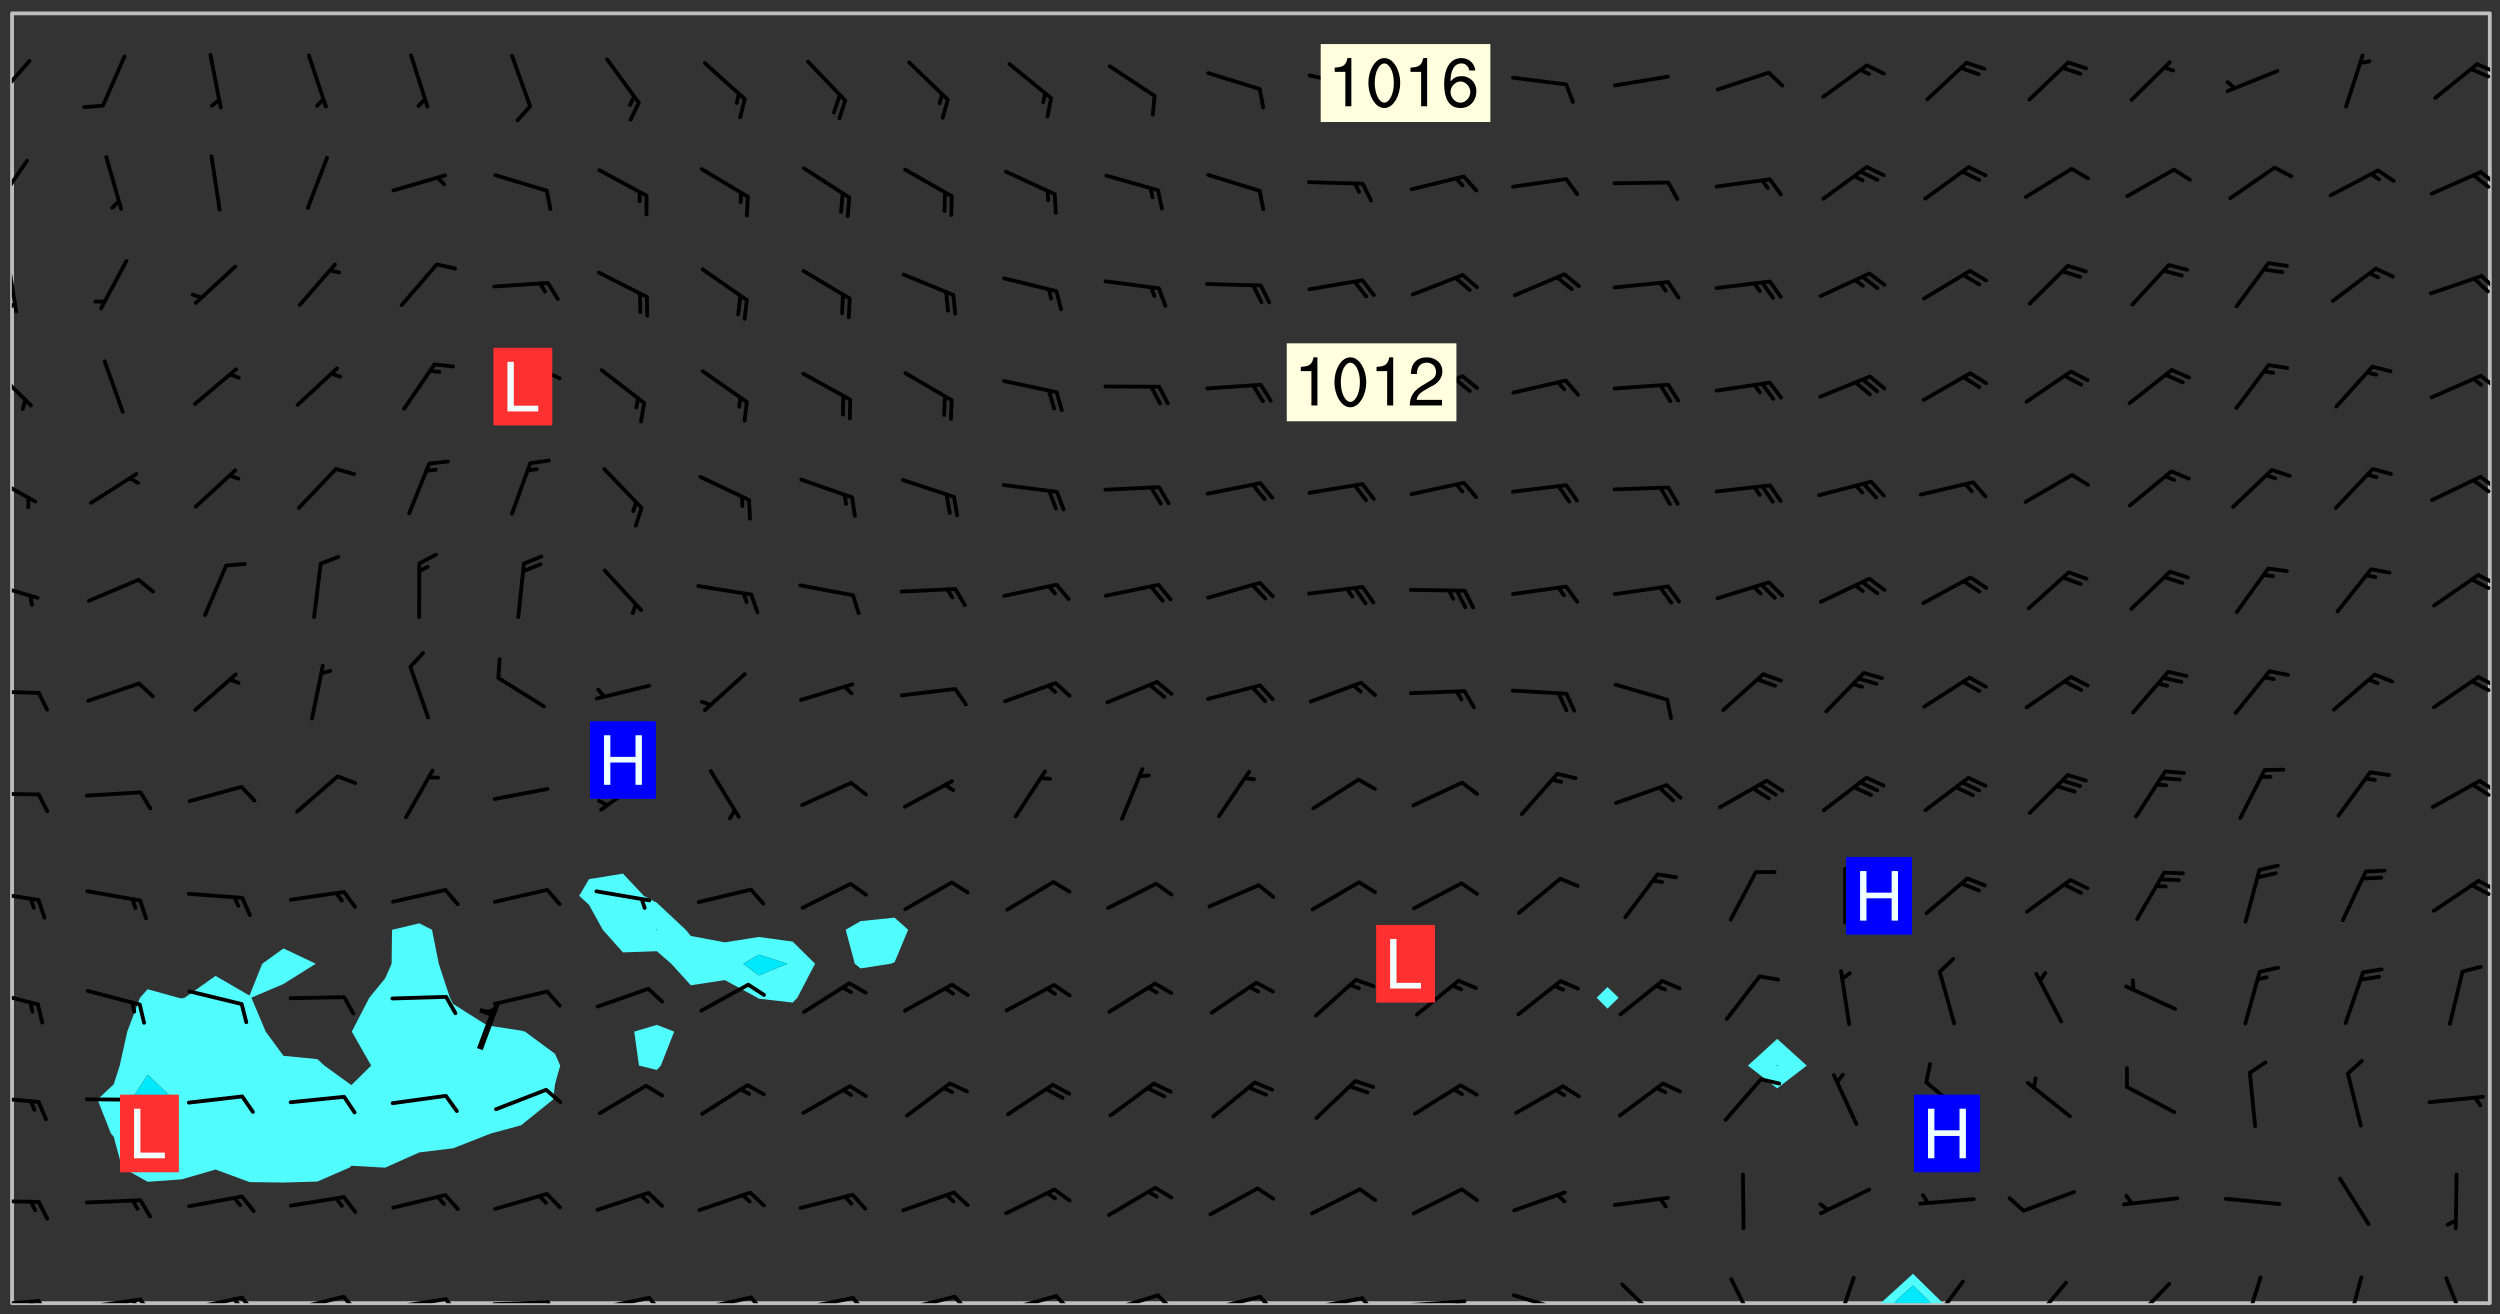<svg xmlns="http://www.w3.org/2000/svg" role="img" xmlns:xlink="http://www.w3.org/1999/xlink" viewBox="142.45 309.95 326.84 171.84"><rect x="142.45" y="309.95" width="326.84" height="171.84" fill="#333333" stroke="none"/><defs><clipPath id="clip2"><path d="M 144 311.672 L 145 311.672 L 145 480.328 L 144 480.328 Z M 144 311.672"/></clipPath><clipPath id="clip3"><path d="M 144 311.672 L 468 311.672 L 468 480.328 L 144 480.328 Z M 144 311.672"/></clipPath><clipPath id="clip4"><path d="M 388 476 L 397 476 L 397 480.328 L 388 480.328 Z M 388 476"/></clipPath><clipPath id="clip5"><path d="M 389 478 L 395 478 L 395 480.328 L 389 480.328 Z M 389 478"/></clipPath><clipPath id="clip6"><path d="M 467 311.672 L 468 311.672 L 468 480.328 L 467 480.328 Z M 467 311.672"/></clipPath><clipPath id="clip7"><path d="M 144 479 L 148 479 L 148 480.328 L 144 480.328 Z M 144 479"/></clipPath><clipPath id="clip8"><path d="M 147 479 L 150 479 L 150 480.328 L 147 480.328 Z M 147 479"/></clipPath><clipPath id="clip9"><path d="M 146 479 L 148 479 L 148 480.328 L 146 480.328 Z M 146 479"/></clipPath><clipPath id="clip10"><path d="M 153 479 L 162 479 L 162 480.328 L 153 480.328 Z M 153 479"/></clipPath><clipPath id="clip11"><path d="M 160 479 L 163 479 L 163 480.328 L 160 480.328 Z M 160 479"/></clipPath><clipPath id="clip12"><path d="M 159 479 L 161 479 L 161 480.328 L 159 480.328 Z M 159 479"/></clipPath><clipPath id="clip13"><path d="M 166 479 L 175 479 L 175 480.328 L 166 480.328 Z M 166 479"/></clipPath><clipPath id="clip14"><path d="M 173 479 L 176 479 L 176 480.328 L 173 480.328 Z M 173 479"/></clipPath><clipPath id="clip15"><path d="M 172 479 L 175 479 L 175 480.328 L 172 480.328 Z M 172 479"/></clipPath><clipPath id="clip16"><path d="M 180 479 L 188 479 L 188 480.328 L 180 480.328 Z M 180 479"/></clipPath><clipPath id="clip17"><path d="M 187 479 L 190 479 L 190 480.328 L 187 480.328 Z M 187 479"/></clipPath><clipPath id="clip18"><path d="M 193 479 L 201 479 L 201 480.328 L 193 480.328 Z M 193 479"/></clipPath><clipPath id="clip19"><path d="M 200 479 L 203 479 L 203 480.328 L 200 480.328 Z M 200 479"/></clipPath><clipPath id="clip20"><path d="M 206 479 L 215 479 L 215 480.328 L 206 480.328 Z M 206 479"/></clipPath><clipPath id="clip21"><path d="M 213 479 L 216 479 L 216 480.328 L 213 480.328 Z M 213 479"/></clipPath><clipPath id="clip22"><path d="M 220 479 L 228 479 L 228 480.328 L 220 480.328 Z M 220 479"/></clipPath><clipPath id="clip23"><path d="M 227 479 L 230 479 L 230 480.328 L 227 480.328 Z M 227 479"/></clipPath><clipPath id="clip24"><path d="M 233 479 L 241 479 L 241 480.328 L 233 480.328 Z M 233 479"/></clipPath><clipPath id="clip25"><path d="M 240 479 L 243 479 L 243 480.328 L 240 480.328 Z M 240 479"/></clipPath><clipPath id="clip26"><path d="M 246 479 L 255 479 L 255 480.328 L 246 480.328 Z M 246 479"/></clipPath><clipPath id="clip27"><path d="M 253 479 L 256 479 L 256 480.328 L 253 480.328 Z M 253 479"/></clipPath><clipPath id="clip28"><path d="M 260 479 L 268 479 L 268 480.328 L 260 480.328 Z M 260 479"/></clipPath><clipPath id="clip29"><path d="M 266 479 L 270 479 L 270 480.328 L 266 480.328 Z M 266 479"/></clipPath><clipPath id="clip30"><path d="M 273 479 L 281 479 L 281 480.328 L 273 480.328 Z M 273 479"/></clipPath><clipPath id="clip31"><path d="M 280 479 L 283 479 L 283 480.328 L 280 480.328 Z M 280 479"/></clipPath><clipPath id="clip32"><path d="M 286 479 L 295 479 L 295 480.328 L 286 480.328 Z M 286 479"/></clipPath><clipPath id="clip33"><path d="M 293 479 L 296 479 L 296 480.328 L 293 480.328 Z M 293 479"/></clipPath><clipPath id="clip34"><path d="M 300 479 L 308 479 L 308 480.328 L 300 480.328 Z M 300 479"/></clipPath><clipPath id="clip35"><path d="M 306 479 L 310 479 L 310 480.328 L 306 480.328 Z M 306 479"/></clipPath><clipPath id="clip36"><path d="M 313 479 L 321 479 L 321 480.328 L 313 480.328 Z M 313 479"/></clipPath><clipPath id="clip37"><path d="M 320 479 L 323 479 L 323 480.328 L 320 480.328 Z M 320 479"/></clipPath><clipPath id="clip38"><path d="M 326 479 L 335 479 L 335 480.328 L 326 480.328 Z M 326 479"/></clipPath><clipPath id="clip39"><path d="M 332 479 L 334 479 L 334 480.328 L 332 480.328 Z M 332 479"/></clipPath><clipPath id="clip40"><path d="M 340 479 L 348 479 L 348 480.328 L 340 480.328 Z M 340 479"/></clipPath><clipPath id="clip41"><path d="M 345 480 L 347 480 L 347 480.328 L 345 480.328 Z M 345 480"/></clipPath><clipPath id="clip42"><path d="M 354 477 L 360 477 L 360 480.328 L 354 480.328 Z M 354 477"/></clipPath><clipPath id="clip43"><path d="M 368 476 L 373 476 L 373 480.328 L 368 480.328 Z M 368 476"/></clipPath><clipPath id="clip44"><path d="M 382 476 L 386 476 L 386 480.328 L 382 480.328 Z M 382 476"/></clipPath><clipPath id="clip45"><path d="M 394 477 L 400 477 L 400 480.328 L 394 480.328 Z M 394 477"/></clipPath><clipPath id="clip46"><path d="M 407 477 L 413 477 L 413 480.328 L 407 480.328 Z M 407 477"/></clipPath><clipPath id="clip47"><path d="M 420 477 L 427 477 L 427 480.328 L 420 480.328 Z M 420 477"/></clipPath><clipPath id="clip48"><path d="M 435 476 L 439 476 L 439 480.328 L 435 480.328 Z M 435 476"/></clipPath><clipPath id="clip49"><path d="M 449 476 L 452 476 L 452 480.328 L 449 480.328 Z M 449 476"/></clipPath><clipPath id="clip50"><path d="M 462 476 L 466 476 L 466 480.328 L 462 480.328 Z M 462 476"/></clipPath><clipPath id="clip51"><path d="M 144 466 L 148 466 L 148 468 L 144 468 Z M 144 466"/></clipPath><clipPath id="clip52"><path d="M 144 453 L 148 453 L 148 455 L 144 455 Z M 144 453"/></clipPath><clipPath id="clip53"><path d="M 144 439 L 148 439 L 148 442 L 144 442 Z M 144 439"/></clipPath><clipPath id="clip54"><path d="M 144 426 L 148 426 L 148 428 L 144 428 Z M 144 426"/></clipPath><clipPath id="clip55"><path d="M 466 424 L 468 424 L 468 427 L 466 427 Z M 466 424"/></clipPath><clipPath id="clip56"><path d="M 465 425 L 468 425 L 468 428 L 465 428 Z M 465 425"/></clipPath><clipPath id="clip57"><path d="M 144 413 L 148 413 L 148 415 L 144 415 Z M 144 413"/></clipPath><clipPath id="clip58"><path d="M 466 411 L 468 411 L 468 414 L 466 414 Z M 466 411"/></clipPath><clipPath id="clip59"><path d="M 465 412 L 468 412 L 468 415 L 465 415 Z M 465 412"/></clipPath><clipPath id="clip60"><path d="M 144 400 L 148 400 L 148 401 L 144 401 Z M 144 400"/></clipPath><clipPath id="clip61"><path d="M 466 398 L 468 398 L 468 400 L 466 400 Z M 466 398"/></clipPath><clipPath id="clip62"><path d="M 465 398 L 468 398 L 468 401 L 465 401 Z M 465 398"/></clipPath><clipPath id="clip63"><path d="M 144 385 L 148 385 L 148 389 L 144 389 Z M 144 385"/></clipPath><clipPath id="clip64"><path d="M 466 384 L 468 384 L 468 387 L 466 387 Z M 466 384"/></clipPath><clipPath id="clip65"><path d="M 465 385 L 468 385 L 468 388 L 465 388 Z M 465 385"/></clipPath><clipPath id="clip66"><path d="M 144 371 L 148 371 L 148 376 L 144 376 Z M 144 371"/></clipPath><clipPath id="clip67"><path d="M 466 372 L 468 372 L 468 374 L 466 374 Z M 466 372"/></clipPath><clipPath id="clip68"><path d="M 465 372 L 468 372 L 468 375 L 465 375 Z M 465 372"/></clipPath><clipPath id="clip69"><path d="M 144 357 L 147 357 L 147 364 L 144 364 Z M 144 357"/></clipPath><clipPath id="clip70"><path d="M 466 358 L 468 358 L 468 361 L 466 361 Z M 466 358"/></clipPath><clipPath id="clip71"><path d="M 144 343 L 145 343 L 145 351 L 144 351 Z M 144 343"/></clipPath><clipPath id="clip72"><path d="M 144 349 L 145 349 L 145 351 L 144 351 Z M 144 349"/></clipPath><clipPath id="clip73"><path d="M 466 345 L 468 345 L 468 348 L 466 348 Z M 466 345"/></clipPath><clipPath id="clip74"><path d="M 144 330 L 147 330 L 147 338 L 144 338 Z M 144 330"/></clipPath><clipPath id="clip75"><path d="M 466 332 L 468 332 L 468 335 L 466 335 Z M 466 332"/></clipPath><clipPath id="clip76"><path d="M 465 332 L 468 332 L 468 335 L 465 335 Z M 465 332"/></clipPath><clipPath id="clip77"><path d="M 144 317 L 147 317 L 147 324 L 144 324 Z M 144 317"/></clipPath><clipPath id="clip78"><path d="M 466 318 L 468 318 L 468 320 L 466 320 Z M 466 318"/></clipPath><clipPath id="clip79"><path d="M 465 318 L 468 318 L 468 321 L 465 321 Z M 465 318"/></clipPath><g id="surface1579" clip-path="url(#clip1)"><path fill="#fff" fill-opacity="0" fill-rule="evenodd" d="M 0 0 L 1000 0 L 1000 1000 L 0 1000 Z M 0 0"/><path fill="#d3d3d3" fill-opacity="0" fill-rule="evenodd" d="M162.152 355.867L161.918 356.16 161.977 356.395 162.094 356.566 162.27 356.801 162.562 357.148 162.676 357.207 162.793 357.035 162.852 356.801 163.027 356.625 163.492 356.449 164.191 356.449 164.426 356.742 164.715 357.559 164.773 357.734 164.949 357.965 165.301 358.199 166 358.898 166.172 359.074 166.406 359.422 166.641 359.832 166.93 360.414 167.34 360.879 167.57 361.113 167.805 361.289 167.922 361.52 168.098 361.812 168.27 362.977 168.27 363.211 168.328 363.5 168.387 363.617 168.504 363.734 168.852 364.145 168.969 364.316 169.145 364.492 169.32 364.727 169.438 364.898 169.609 365.25 169.668 365.484 169.902 365.891 170.137 365.832 169.961 366.008 169.902 366.938 169.32 366.938 169.086 366.824 168.738 366.938 168.621 367.055 168.562 367.348 168.504 367.523 168.387 367.695 167.922 367.988 167.863 368.223 167.805 368.336 167.805 368.98 167.863 369.152 167.863 369.562 167.922 369.621 167.922 370.027 167.98 370.434 168.098 370.609 168.156 370.668 168.387 371.309 168.328 371.602 168.328 372.301 168.27 372.883 168.27 373.117 168.211 373.348 168.156 373.699 168.156 375.621 168.211 375.738 168.637 375.738 168.27 375.855 168.246 376.207 169.137 377.375 170.879 377.914 172.219 378.273 172.219 378.812 172.309 379.621 172.844 380.336 174.363 380.605 175.254 380.52 175.344 381.684 175.879 381.863 177.039 381.684 179.094 380.699 180.254 380.336 182.133 380.16 183.828 379.98 183.648 380.699 182.133 380.785 180.883 380.875 180.078 381.145 179.004 381.953 179.273 382.672 179.809 383.57 179.629 384.195 179.363 385.004 179.629 386.082 180.254 386.98 181.059 387.16 182.309 386.98 182.043 387.703 182.141 388.207 182.195 388.5 182.195 388.672 182.254 388.965 182.254 389.371 182.43 389.488 182.781 389.605 183.188 389.605 183.48 389.43 183.594 389.312 183.652 389.195 183.77 388.965 183.828 388.789 184.18 388.324 184.41 388.148 184.586 388.09 184.762 388.148 184.82 388.324 184.938 389.312 184.992 389.781 185.051 389.953 185.168 390.188 185.344 390.246 186.16 390.305 186.449 390.305 186.566 390.539 186.625 390.945 186.684 391.297 186.684 392.402 186.801 392.695 186.918 393.043 187.207 393.742 187.383 394.094 187.965 394.848 188.316 395.023 188.488 395.082 188.957 395.316 189.598 395.781 189.945 396.016 190.238 396.191 190.531 396.246 190.762 396.309 191.578 396.656 191.871 396.832 191.984 397.004 192.336 397.355 192.453 397.531 192.977 398.172 192.977 398.461 193.035 398.812 193.035 399.16 193.094 399.512 193.152 399.801 193.27 399.859 193.441 399.918 193.617 399.918 194.199 400.152 194.375 400.27 194.551 400.559 194.727 400.793 194.84 401.027 195.133 401.258 195.25 401.375 195.25 401.785 195.309 401.84 195.598 402.074 195.832 402.191 195.891 402.309 196.008 402.48 196.066 402.598 196.297 402.832 196.355 403.008 196.59 403.066 196.707 403.125 196.59 403.238 196.531 403.355 196.531 403.473 196.414 403.766 196.297 404.055 196.297 404.637 196.473 404.754 196.59 404.812 196.648 404.93 196.766 405.047 196.879 405.105 197.055 405.453 197.113 405.805 197.172 406.211 197.172 406.387 197.113 406.562 196.996 407.262 196.996 407.434 197.113 407.609 197.406 407.902 197.812 407.902 197.988 408.02 198.105 408.191 198.223 408.484 198.223 408.719 197.695 408.719 197.465 408.484 197.23 408.484 197.055 408.543 196.996 409.242 197.055 409.59 197.172 409.766 197.348 410.176 197.465 410.406 197.754 410.875 197.93 410.93 198.453 410.93 198.688 410.988 199.445 411.629 199.504 411.922 199.504 412.156 199.562 412.215 199.793 412.562 199.793 412.914 199.676 413.086 199.676 413.379 199.969 413.668 200.262 413.844 200.434 413.902 200.727 414.078 201.02 414.195 201.602 414.602 201.891 414.836 202.184 415.012 202.402 415.172 202.418 415.184 202.648 415.359 203.289 415.883 203.465 416.117 203.582 416.293 203.758 416.469 203.871 416.641 203.871 417.281 203.988 417.457 204.457 417.574 205.039 417.691 205.273 417.75 205.504 417.863 205.797 417.98 205.91 418.039 206.496 418.391 206.785 418.562 206.961 418.625 207.137 418.68 207.312 418.738 208.012 419.09 208.301 419.266 208.535 419.32 208.824 419.496 209.059 419.613 209.699 420.02 209.992 420.137 210.164 420.195 210.398 420.254 210.809 420.312 211.039 420.371 211.273 420.488 211.332 420.66 210.922 420.836 211.391 420.895 211.449 421.188 211.562 421.422 211.738 421.477 211.973 421.535 212.148 421.594 212.555 421.711 213.195 421.945 213.312 422.117 213.371 422.352 213.371 422.527 213.312 422.645 213.254 423.051 213.488 423.285 213.605 423.344 213.953 423.461 214.594 423.691 214.77 423.809 215.059 423.926 215.234 424.102 215.469 424.566 216.051 425.672 216.227 425.848 216.574 426.023 216.75 426.141 217.102 426.258 218.148 426.781 218.383 426.84 218.848 426.953 219.141 427.012 219.605 427.188 220.363 427.77 220.598 428.004 220.945 428.469 221.121 428.645 221.41 428.879 222.227 429.578 222.52 429.754 222.809 430.043 223.102 430.219 223.395 430.508 224.09 431.148 224.266 431.324 224.559 431.559 224.848 431.793 225.316 432.082 225.957 432.664 226.305 432.898 226.539 433.191 226.887 433.539 227.238 434.004 228.172 434.996 228.52 435.402 228.637 435.578 228.871 435.637 228.984 435.754 229.629 435.93 229.859 436.043 230.094 436.102 230.387 436.277 230.617 436.395 231.551 437.094 231.957 437.5 232.191 437.676 232.598 437.852 232.832 437.969 233.648 438.316 233.996 438.551 234.23 438.668 234.523 438.957 234.754 439.074 235.512 439.426 235.863 439.598 236.094 439.656 236.387 439.773 236.621 439.832 237.492 440.008 238.309 440.008 238.777 440.238 238.949 440.297 239.824 440.996 240.289 441.113 240.582 441.172 240.758 441.23 240.988 441.289 241.457 441.348 241.805 441.406 242.156 441.465 242.562 441.523 242.855 441.523 243.027 441.582 243.027 441.812 243.203 441.988 243.496 441.988 243.844 442.047 244.195 442.105 244.895 442.223 245.535 442.223 246 441.988 246.293 441.812 246.465 441.695 246.875 441.523 247.164 441.348 248.098 440.883 248.566 440.59 249.09 440.297 249.555 440.125 250.02 439.949 251.07 439.484 251.359 439.367 251.77 439.25 252.059 439.133 252.586 438.957 254.102 438.258 254.684 437.91 254.973 437.852 255.266 437.793 255.613 437.676 256.488 437.445 256.84 437.328 256.953 437.328 257.188 437.27 258.062 437.035 258.297 436.977 259.109 436.977 259.461 436.918 260.277 436.801 260.449 436.742 260.801 436.688 261.094 436.629 261.324 436.57 262.141 436.395 262.316 436.336 262.664 436.336 262.898 436.277 263.363 436.16 264.121 435.988 264.355 435.93 264.703 435.93 265.113 435.812 265.402 435.754 266.688 435.695 266.977 435.695 267.387 435.637 267.617 435.578 267.793 435.578 268.668 435.461 269.074 435.461 269.484 435.344 269.832 435.344 270.184 435.23 271.055 435.172 272.805 435.172 273.852 435.461 274.262 435.578 274.551 435.695 274.902 435.812 275.191 435.93 276.242 436.102 276.531 436.16 276.824 436.16 277.117 436.219 277.289 436.277 277.699 436.336 277.871 436.395 277.988 436.453 278.105 436.453 278.223 436.512 278.574 436.57 278.688 436.57 279.098 436.637 281.02 437.031 282.945 437.426 284.465 437.875 286.16 438.594 288.305 439.398 289.91 438.68 291.34 437.875 292.5 436.797 293.75 436.348 296.785 435.629 298.66 435.27 300.805 433.922 303.039 432.668 305.539 431.41 307.234 430.961 309.02 430.781 310.18 430.512 310.805 431.051 312.145 430.781 312.859 429.793 313.844 428.449 314.289 428.27 315.094 427.91 316.969 427.371 318.754 426.922 320.004 426.652 321.164 426.562 322.863 426.473 324.824 426.203 326.074 426.113 326.613 426.113 327.238 426.023 328.129 426.023 330.273 425.844 332.684 425.664 335.273 425.574 336.969 425.754 338.578 425.844 340.008 426.203 341.168 426.922 343.043 427.91 344.203 429.438 344.469 430.152 345.098 430.242 345.453 431.141 345.988 431.68 346.523 433.207 347.598 433.566 348.133 433.566 347.328 434.102 347.418 435.809 348.133 438.504 349.023 439.309 349.918 440.297 350.633 441.555 352.418 442.094 353.938 441.914 354.293 443.258 355.902 442.453 356.883 441.914 357.152 442.184 357.469 441.969 357.688 441.824 358.488 442.273 358.938 441.914 359.293 441.914 359.828 441.645 360.367 440.926 360.902 440.656 361.527 439.668 362.688 440.117 363.527 440.488 364.922 441.105 366.617 440.926 368.223 440.926 370.008 441.016 370.188 439.309 370.723 437.965 371.527 438.234 372.02 439.082 372.422 439.488 372.332 440.027 372.332 440.387 373.047 440.836 373.758 440.566 375.188 440.566 375.547 441.555 375.992 442.812 376.707 444.156 377.957 444.785 379.652 445.414 380.367 445.234 380.547 444.695 381.527 444.605 381.977 444.965 382.062 446.223 381.797 446.852 381.262 447.031 381.262 447.57 381.977 448.555 382.242 449.094 383.227 450.082 384.027 451.16 383.762 451.52 383.672 452.418 383.047 454.75 382.691 456.816 382.602 458.609 382.422 459.328 382.332 459.867 382.332 461.305 381.352 463.188 380.992 464.895 380.457 465.793 379.652 466.961 379.387 467.5 381.441 468.754 381.527 469.113 381.172 469.652 381.082 469.473 381.082 470.281 381.172 471.719 380.727 472.434 379.652 472.527 379.387 473.242 379.922 474.141 380.727 474.859 381.887 475.668 383.227 475.938 383.672 476.297 383.316 476.746 381.527 476.656 380.277 476.207 379.562 475.488 378.938 475.398 378.762 478.988 378.574 480.297 467.934 480.297 467.934 311.703 412.664 311.703 412.664 360.785 413.426 360.91 416.715 361.453 418.738 364.289 418.738 367.043 421.09 367.375 423.438 367.707 427.488 367.707 426.109 371.867 424.086 372.574 422.062 373.277 421.52 373.621 418.926 375.238 418.738 375.355 416.715 373.277 415.984 370.535 413.312 368.457 411.938 364.957 411.871 364.875 409.914 362.203 412.664 360.785 412.664 311.703 294.422 311.703 294.422 403.117 294.539 403.148 294.672 403.16 294.746 403.234 294.852 403.281 294.941 403.34 295.027 403.398 295.117 403.457 295.414 403.754 295.473 403.844 295.504 403.961 295.531 404.078 295.547 404.215 295.516 404.332 295.457 404.422 295.398 404.508 295.355 404.613 295.309 404.715 295.281 404.836 295.281 404.98 295.457 405.25 295.605 405.398 295.68 405.484 295.754 405.559 295.797 405.664 295.859 405.754 295.918 405.84 295.961 405.945 296.02 406.035 296.066 406.137 296.109 406.242 296.168 406.328 296.285 406.508 296.359 406.582 296.422 406.668 296.48 406.758 296.523 406.863 296.582 406.953 296.641 407.039 296.703 407.129 296.762 407.219 296.805 407.32 296.922 407.5 296.996 407.574 297.055 407.66 297.129 407.734 297.219 407.793 297.324 407.84 297.473 407.84 297.605 407.824 297.738 407.84 297.84 407.793 297.914 407.719 297.961 407.617 297.945 407.484 297.945 407.336 297.898 407.23 297.871 407.113 297.824 407.012 297.797 406.891 297.754 406.789 297.691 406.699 297.648 406.598 297.605 406.492 297.574 406.375 297.559 406.242 297.547 406.105 297.633 406.047 297.691 405.961 297.812 405.93 297.855 406.035 297.871 406.168 297.871 406.285 297.93 406.387 297.988 406.477 298.078 406.535 298.227 406.684 298.285 406.773 298.328 406.879 298.316 406.98 298.402 407.039 298.508 407.086 298.594 407.145 298.684 407.203 298.758 407.277 298.641 407.305 298.535 407.352 298.449 407.41 298.375 407.484 298.316 407.574 298.254 407.66 298.227 407.781 298.18 407.883 298.137 407.988 298.105 408.105 298.094 408.238 298.078 408.371 298.078 408.52 298.105 408.637 298.152 408.742 298.195 408.844 298.254 408.934 298.328 409.008 298.418 409.066 298.492 409.141 298.582 409.199 298.641 409.289 298.684 409.395 298.73 409.496 298.848 409.527 298.98 409.543 299.129 409.543 299.246 409.512 299.352 409.555 299.395 409.66 299.441 409.762 299.469 409.883 299.5 410 299.527 410.117 299.559 410.238 299.586 410.355 299.691 410.398 299.793 410.445 299.926 410.43 300.074 410.578 300.137 410.664 300.211 410.738 300.281 410.812 300.371 410.875 300.477 410.918 300.578 410.961 300.695 410.992 300.832 411.008 300.949 410.977 301.023 410.902 301.051 410.785 301.039 410.652 301.008 410.531 300.98 410.414 301.023 410.309 301.141 410.309 301.23 410.371 301.348 410.398 301.496 410.398 301.629 410.414 301.777 410.414 301.91 410.43 302.043 410.414 302.191 410.414 302.324 410.398 302.457 410.387 302.594 410.398 302.711 410.371 302.844 410.355 303.035 410.297 302.977 410.473 302.961 410.605 302.934 410.727 302.918 410.859 302.859 410.945 302.727 410.961 302.621 411.008 302.516 411.051 302.398 411.082 302.281 411.109 302.016 411.141 301.867 411.141 301.734 411.156 301.66 411.23 301.719 411.316 301.867 411.465 301.984 411.645 302.059 411.715 302.148 411.777 302.238 411.836 302.324 411.895 302.414 411.953 302.516 411.996 302.621 412.059 302.727 412.102 302.812 412.16 302.918 412.207 303.02 412.25 303.199 412.367 303.258 412.457 303.215 412.559 303.168 412.664 303.184 412.797 303.406 413.02 303.465 413.109 303.508 413.211 303.539 413.332 303.582 413.434 303.598 413.566 303.629 413.684 303.641 413.82 303.672 413.938 303.82 414.086 303.922 414.129 304.027 414.172 304.145 414.203 304.277 414.219 304.414 414.234 304.531 414.234 304.648 414.203 304.738 414.145 304.781 414.039 304.828 413.938 304.871 413.832 304.902 413.715 304.914 413.582 304.914 413.434 304.902 413.301 304.887 413.168 304.855 413.051 304.812 412.945 304.766 412.84 304.723 412.738 304.68 412.633 304.664 412.5 304.68 412.367 304.707 412.25 304.738 412.133 304.766 412.012 304.812 411.91 304.902 411.852 304.988 411.789 305.062 411.715 305.152 411.656 305.375 411.434 305.434 411.348 305.508 411.273 305.625 411.094 305.684 411.008 305.684 410.859 305.609 410.785 305.508 410.738 305.402 410.695 305.301 410.652 305.242 410.562 305.195 410.457 305.168 410.34 305.258 410.281 305.375 410.25 305.477 410.207 305.656 410.09 305.805 409.941 305.816 409.809 305.805 409.703 305.715 409.645 305.582 409.66 305.434 409.66 305.301 409.676 305.168 409.66 305.047 409.629 304.961 409.57 304.887 409.496 304.828 409.406 304.766 409.32 304.648 409.141 304.59 409.055 304.621 408.934 304.707 408.875 304.828 408.844 304.887 408.758 304.887 408.637 304.855 408.52 304.797 408.43 304.738 408.344 304.691 408.238 304.664 408.121 304.648 407.988 304.707 407.898 304.781 407.824 304.871 407.766 304.988 407.586 305.062 407.512 305.121 407.426 305.27 407.277 305.391 407.246 305.523 407.23 305.656 407.246 305.73 407.32 305.773 407.426 305.789 407.559 305.758 407.676 305.641 407.707 305.508 407.719 305.359 407.867 305.316 407.973 305.27 408.074 305.242 408.195 305.211 408.312 305.211 408.461 305.242 408.578 305.285 408.684 305.344 408.773 305.418 408.844 305.492 408.918 305.609 408.949 305.73 408.977 305.848 408.949 305.98 408.934 306.098 408.934 306.188 408.992 306.262 409.066 306.309 409.172 306.367 409.258 306.469 409.305 306.602 409.32 306.707 409.363 306.793 409.422 306.781 409.527 306.707 409.602 306.527 409.719 306.469 409.809 306.379 409.867 306.309 409.941 306.234 410.016 306.172 410.105 306.145 410.223 306.129 410.355 306.145 410.488 306.129 410.621 306.129 410.77 306.145 410.902 306.172 411.02 306.203 411.141 306.277 411.215 306.367 411.273 306.453 411.332 306.543 411.391 306.66 411.422 306.66 411.508 306.559 411.555 306.469 411.613 306.203 411.645 306.086 411.672 305.938 411.672 305.832 411.715 305.73 411.762 305.672 411.852 305.609 412.086 305.598 412.219 305.566 412.34 305.551 412.473 305.551 412.766 305.539 412.898 305.551 413.035 305.566 413.168 305.699 413.184 305.832 413.195 305.953 413.227 306.039 413.285 306.113 413.359 306.16 413.465 306.203 413.566 306.219 413.699 306.219 414.145 306.203 414.277 306.203 414.723 306.234 414.988 306.262 415.105 306.277 415.238 306.309 415.355 306.395 415.566 306.426 415.832 306.426 415.98 306.395 416.098 306.367 416.215 306.336 416.336 306.309 416.453 306.277 416.57 306.246 416.691 306.234 416.824 306.219 416.957 306.309 417.016 306.426 416.984 306.527 417 306.574 417.105 306.543 417.371 306.543 417.812 306.5 417.918 306.453 418.023 306.41 418.125 306.367 418.23 306.309 418.316 306.277 418.438 306.234 418.555 306.203 418.672 306.188 418.805 306.203 418.938 306.262 419.027 306.367 419.074 306.453 419.133 306.512 419.219 306.5 419.355 306.469 419.473 306.426 419.574 306.426 420.02 306.41 420.152 306.41 420.301 306.379 420.418 306.336 420.523 306.309 420.641 306.262 420.746 306.219 420.848 306.188 420.969 306.16 421.086 306.129 421.219 306.098 421.336 306.07 421.453 306.027 421.559 305.996 421.676 305.965 421.797 305.953 421.93 305.938 422.062 305.938 422.359 305.965 422.477 305.965 422.625 306.012 423.023 306.039 423.141 306.098 423.23 306.219 423.262 306.367 423.262 306.5 423.246 306.559 423.336 306.559 423.453 306.5 423.543 306.41 423.602 306.309 423.645 306.203 423.691 306.113 423.75 306.027 423.809 305.891 423.824 305.773 423.793 305.641 423.777 305.539 423.824 305.477 423.91 305.465 424.047 305.449 424.18 305.418 424.297 305.391 424.414 305.375 424.547 305.344 424.668 305.344 424.965 305.359 425.098 305.391 425.215 305.391 425.363 305.402 425.496 305.402 425.645 305.375 425.762 305.328 425.863 305.301 425.984 305.27 426.102 305.211 426.191 305.137 426.266 305.035 426.309 304.93 426.355 304.812 426.383 304.691 426.414 304.59 426.367 304.648 426.281 304.754 426.234 304.781 426.117 304.812 426 304.84 425.879 304.871 425.762 304.871 425.613 304.887 425.48 304.855 425.363 304.812 425.258 304.707 425.273 304.633 425.348 304.531 425.391 304.441 425.453 304.367 425.527 304.324 425.629 304.309 425.762 304.277 425.879 304.25 426 304.219 426.117 304.191 426.234 304.16 426.355 304.133 426.473 304.102 426.59 304.059 426.695 303.969 426.754 303.879 426.754 303.762 426.723 303.73 426.637 303.746 426.5 303.715 426.383 303.715 426.234 303.703 426.102 303.703 425.953 303.641 425.719 303.613 425.598 303.57 425.496 303.523 425.391 303.465 425.305 303.406 425.215 303.363 425.109 303.301 425.023 303.152 424.875 303.082 424.801 302.977 424.754 302.871 424.711 302.77 424.668 302.473 424.371 302.383 424.297 302.297 424.238 302.191 424.195 302.102 424.133 302.016 424.074 301.91 424.031 301.82 423.973 301.734 423.91 301.66 423.84 301.555 423.793 301.469 423.734 301.363 423.691 301.273 423.629 301.172 423.586 301.066 423.543 300.98 423.484 300.875 423.438 300.77 423.395 300.668 423.348 300.578 423.289 300.477 423.246 300.371 423.203 300.281 423.141 300.164 423.113 300.031 423.098 299.898 423.113 299.75 423.113 299.617 423.129 299.5 423.098 299.41 423.039 299.336 422.965 299.246 422.906 299.145 422.859 298.996 422.859 298.875 422.832 298.773 422.789 298.699 422.715 298.582 422.535 298.492 422.477 298.391 422.434 298.301 422.371 298.195 422.328 298.105 422.27 298.02 422.211 297.914 422.164 297.855 422.078 297.797 421.988 297.754 421.883 297.707 421.781 297.633 421.707 297.547 421.648 297.473 421.574 297.383 421.516 297.16 421.293 297.117 421.188 297.086 420.922 297.191 420.879 297.336 420.879 297.441 420.922 297.516 420.996 297.605 421.055 297.691 421.113 297.797 421.16 297.887 421.219 298.035 421.367 298.105 421.441 298.254 421.59 298.316 421.676 298.391 421.75 298.477 421.809 298.551 421.883 298.641 421.945 298.73 422.004 298.816 422.062 299.086 422.238 299.188 422.285 299.293 422.328 299.395 422.371 299.441 422.297 299.5 422.211 299.574 422.137 299.645 422.062 299.75 422.105 299.824 422.18 299.883 422.27 299.926 422.371 299.973 422.477 300.016 422.582 300.137 422.609 300.254 422.582 300.328 422.492 300.371 422.387 300.43 422.297 300.504 422.223 300.609 422.18 300.727 422.152 300.859 422.164 300.949 422.223 301.098 422.371 301.156 422.461 301.199 422.566 301.246 422.668 301.289 422.773 301.332 422.875 301.438 422.922 301.543 422.965 301.676 422.98 301.762 422.922 301.82 422.832 301.895 422.758 302 422.715 302.117 422.742 302.223 422.789 302.324 422.832 302.43 422.875 302.531 422.922 302.711 423.039 302.711 423.156 302.695 423.289 302.711 423.422 302.727 423.559 302.785 423.645 302.887 423.691 303.008 423.719 303.125 423.75 303.273 423.75 303.391 423.719 303.449 423.629 303.629 423.512 303.688 423.422 303.762 423.348 303.82 423.262 303.938 423.082 304.117 422.965 304.234 422.996 304.324 423.055 304.367 423.129 304.352 423.262 304.352 423.379 304.441 423.438 304.59 423.438 304.723 423.422 304.855 423.41 305.121 423.379 305.227 423.336 305.344 423.305 305.465 423.277 305.539 423.203 305.609 423.129 305.672 423.039 305.656 422.934 305.609 422.832 305.508 422.789 305.402 422.773 305.285 422.801 305.02 422.832 304.871 422.832 304.797 422.758 304.707 422.699 304.59 422.668 304.473 422.641 304.34 422.625 304.191 422.625 304.059 422.641 303.762 422.641 303.656 422.594 303.508 422.445 303.465 422.344 303.406 422.254 303.629 422.031 303.715 421.973 303.82 421.93 303.938 421.898 304.07 421.883 304.203 421.898 304.34 421.914 304.441 421.957 304.574 421.945 304.664 421.883 304.766 421.84 304.828 421.75 304.781 421.648 304.691 421.59 304.574 421.559 304.473 421.516 304.414 421.426 304.352 421.336 304.352 421.219 304.367 421.086 304.473 421.039 304.547 420.969 304.547 420.848 304.457 420.789 304.426 420.672 304.516 420.613 304.59 420.539 304.633 420.434 304.691 420.344 304.738 420.242 304.754 420.109 304.754 419.961 304.707 419.855 304.664 419.754 304.574 419.695 304.441 419.68 304.34 419.637 304.203 419.621 304.086 419.59 303.641 419.59 303.508 419.574 303.375 419.562 303.242 419.547 303.125 419.516 302.977 419.516 302.844 419.5 302.711 419.488 302.445 419.457 302.324 419.414 302.238 419.355 302.164 419.281 302.164 419.133 302.176 419 302.281 418.953 302.383 418.91 302.516 418.895 302.668 418.895 302.801 418.879 303.094 418.879 303.215 418.91 303.316 418.953 303.406 419.012 303.641 419.074 303.762 419.027 303.852 418.969 303.953 418.926 304.086 418.91 304.191 418.953 304.293 419 304.426 419.012 304.547 418.984 304.691 418.984 304.812 418.953 304.93 418.926 305.035 418.879 305.109 418.805 305.195 418.746 305.344 418.598 305.402 418.512 305.449 418.406 305.477 418.289 305.492 418.184 305.391 418.141 305.301 418.082 305.184 418.051 305.078 418.008 304.988 417.945 304.914 417.859 304.84 417.785 304.738 417.742 304.633 417.695 304.531 417.652 304.473 417.562 304.426 417.461 304.34 417.25 304.277 417.164 304.219 417.074 304.145 417 304.059 416.941 303.789 416.941 303.672 416.973 303.582 417.031 303.48 417.074 303.348 417.09 303.242 417.074 303.215 416.957 303.152 416.867 303.035 416.836 302.934 416.793 302.785 416.645 302.754 416.527 302.738 416.422 302.812 416.348 302.992 416.23 303.109 416.203 303.227 416.172 303.363 416.188 303.465 416.23 303.57 416.273 303.672 416.32 303.777 416.363 303.895 416.395 304.027 416.41 304.145 416.438 304.277 416.453 304.383 416.438 304.473 416.379 304.398 416.305 304.293 416.262 304.219 416.188 304.145 416.098 303.996 415.949 303.91 415.891 303.82 415.832 303.746 415.758 303.656 415.699 303.555 415.652 303.434 415.625 303.332 415.578 303.227 415.535 303.109 415.504 303.008 415.461 302.887 415.43 302.738 415.43 302.621 415.461 302.516 415.504 302.43 415.566 302.25 415.684 302.164 415.742 302.074 415.801 301.969 415.848 301.883 415.906 301.777 415.949 301.676 415.992 301.57 416.039 301.496 416.113 301.438 416.203 301.379 416.289 301.332 416.395 301.273 416.48 301.199 416.555 301.066 416.543 300.949 416.512 300.832 416.512 300.758 416.586 300.668 416.645 300.594 416.719 300.504 416.777 300.418 416.836 300.312 416.883 300.211 416.926 300.074 416.941 299.973 416.898 299.824 416.75 299.719 416.703 299.633 416.703 299.527 416.75 299.426 416.793 299.305 416.824 299.188 416.793 299.113 416.719 299.113 416.602 299.145 416.48 299.219 416.41 299.277 416.32 299.352 416.246 299.469 416.215 299.574 416.172 299.867 416.172 300 416.156 300.137 416.141 300.238 416.098 300.328 416.039 300.43 415.992 300.52 415.934 300.652 415.922 300.742 415.98 300.875 415.992 300.965 415.934 301.051 415.875 301.156 415.832 301.246 415.773 301.332 415.711 301.422 415.652 301.57 415.504 301.629 415.418 301.688 415.328 301.793 415.285 301.926 415.27 302.043 415.297 302.164 415.328 302.223 415.27 302.281 415.18 302.312 414.914 302.34 414.797 302.445 414.809 302.578 414.824 302.68 414.781 302.77 414.723 302.828 414.633 302.902 414.559 302.961 414.469 303.008 414.367 303.02 414.234 303.008 414.102 302.961 413.996 302.812 413.848 302.754 413.758 302.695 413.672 302.652 413.566 302.652 413.121 302.668 412.988 302.668 412.84 302.68 412.707 302.621 412.648 302.531 412.707 302.43 412.664 302.25 412.547 302.164 412.488 302.102 412.398 302.043 412.309 301.969 412.234 301.883 412.176 301.762 412.207 301.66 412.219 301.555 412.266 301.469 412.324 301.363 412.367 301.215 412.516 301.125 412.574 301.039 412.633 300.949 412.695 300.844 412.738 300.711 412.754 300.711 412.633 300.816 412.59 300.934 412.559 301.008 412.488 301.051 412.383 301.051 412.234 301.023 412.117 300.875 411.969 300.742 411.953 300.594 411.953 300.477 411.984 300.371 412.027 300.27 412.07 300.18 412.133 300.062 412.16 299.988 412.086 300 411.953 299.957 411.852 299.914 411.746 299.824 411.688 299.707 411.715 299.586 411.746 299.469 411.777 299.367 411.82 299.246 411.852 299.145 411.895 299.039 411.938 298.949 411.996 298.848 412.012 298.848 411.895 298.863 411.762 298.805 411.672 298.73 411.715 298.582 411.863 298.523 411.953 298.449 412.027 298.402 412.133 298.359 412.234 298.285 412.309 298.227 412.398 298.152 412.473 298.094 412.559 298.02 412.633 297.93 412.695 297.855 412.766 297.781 412.84 297.68 412.855 297.547 412.871 297.441 412.828 297.441 412.707 297.59 412.559 297.633 412.457 297.691 412.367 297.738 412.266 297.781 412.16 297.84 412.07 297.871 411.953 297.914 411.852 297.945 411.73 297.973 411.613 298.02 411.508 298.062 411.406 298.105 411.301 298.18 411.23 298.27 411.168 298.359 411.109 298.461 411.066 298.758 411.066 299.023 411.035 299.129 410.992 299.055 410.918 298.938 410.887 298.832 410.844 298.742 410.785 298.641 410.738 298.551 410.68 298.449 410.637 298.344 410.594 298.254 410.531 298.168 410.473 298.062 410.43 297.961 410.387 297.84 410.355 297.723 410.324 297.621 410.281 297.5 410.25 297.398 410.207 297.309 410.148 297.266 410.043 297.25 409.91 297.352 409.867 297.484 409.852 297.621 409.867 297.754 409.852 297.855 409.809 297.914 409.719 297.93 409.613 297.84 409.555 297.766 409.48 297.664 409.438 297.574 409.379 297.426 409.23 297.383 409.125 297.367 408.992 297.367 408.699 297.309 408.609 297.219 408.551 297.145 408.477 297.102 408.371 297.07 408.254 297.012 408.164 296.938 408.09 296.82 408.062 296.746 407.988 296.656 407.93 296.566 407.867 296.48 407.809 296.406 407.734 296.348 407.648 296.301 407.543 296.215 407.484 296.066 407.336 295.871 407.277 295.738 407.293 295.637 407.336 295.562 407.41 295.516 407.512 295.473 407.617 295.414 407.707 295.355 407.793 295.059 408.09 294.969 408.148 294.883 408.148 294.82 408.062 294.777 407.957 294.809 407.84 294.867 407.75 294.895 407.633 294.883 407.5 294.793 407.438 294.688 407.484 294.57 407.512 294.453 407.543 294.184 407.719 294.082 407.766 293.965 407.793 293.859 407.84 293.77 407.898 293.668 407.941 293.609 407.855 293.562 407.75 293.578 407.617 293.625 407.512 293.695 407.438 293.77 407.367 293.828 407.277 293.828 407.129 293.785 407.023 293.547 407.023 293.445 407.07 293.414 407.188 293.387 407.305 293.355 407.426 293.281 407.469 293.148 407.484 293.074 407.438 293.031 407.336 292.988 407.23 292.941 407.129 292.898 407.023 292.777 407.055 292.676 407.098 292.543 407.113 292.426 407.145 292.32 407.188 292.23 407.246 292.129 407.293 292.008 407.32 291.875 407.336 291.773 407.293 291.715 407.203 291.668 407.098 291.625 406.996 291.582 406.891 291.582 406.773 291.641 406.684 291.727 406.625 291.906 406.508 292.008 406.461 292.113 406.418 292.219 406.359 292.32 406.316 292.41 406.254 292.512 406.211 292.617 406.152 292.719 406.105 292.809 406.047 292.914 406.004 293.016 405.961 293.105 405.898 293.207 405.855 293.344 405.84 293.461 405.871 293.562 405.914 293.684 405.945 293.785 405.988 293.891 406.035 293.992 406.078 294.098 406.121 294.199 406.168 294.305 406.211 294.406 406.254 294.512 406.301 294.598 406.359 294.703 406.402 294.82 406.434 294.926 406.477 295.027 406.523 295.117 406.582 295.223 406.625 295.324 406.668 295.43 406.715 295.547 406.742 295.648 406.789 295.77 406.816 295.918 406.816 296.004 406.758 296.02 406.656 296.078 406.566 296.051 406.449 295.977 406.375 295.859 406.195 295.785 406.121 295.695 406.047 295.516 405.93 295.43 405.871 295.324 405.828 295.223 405.781 294.953 405.605 294.895 405.516 294.82 405.441 294.762 405.352 294.719 405.25 294.688 405.133 294.672 404.996 294.672 404.434 294.66 404.301 294.645 404.168 294.613 404.051 294.598 403.918 294.586 403.785 294.555 403.664 294.332 403.441 294.273 403.355 294.258 403.25 294.289 403.133 294.422 403.117 294.422 311.703 172.992 311.703 172.992 313.156 172.934 313.391 172.582 314.441 172.41 314.965 172.293 315.312 172.117 315.723 172 315.895 171.766 316.188 171.535 316.246 171.184 316.246 171.066 316.305 170.836 316.711 170.836 317.004 170.953 317.18 171.184 317.41 171.301 317.645 171.941 318.402 172.234 318.867 172.41 319.102 172.641 319.453 172.875 319.801 173.516 320.617 173.691 321.082 173.863 321.492 173.98 322.188 174.156 322.656 174.273 324.055 174.332 324.52 174.332 325.395 174.449 326.441 174.449 331.223 174.391 331.688 174.039 332.969 173.863 333.492 173.75 333.902 173.398 334.832 172.934 336 172.699 336.582 172.582 336.758 172.41 337.105 172.234 337.512 171.883 338.328 171.824 338.621 171.711 338.914 171.594 339.203 171.535 339.379 171.418 340.254 171.359 340.66 171.301 340.777 171.242 340.953 171.184 341.125 170.953 341.652 170.836 341.824 170.836 342.059 170.719 342.293 170.66 342.465 170.484 343.051 170.484 343.34 170.426 343.516 170.426 343.809 170.367 343.922 170.309 344.449 170.309 344.621 170.254 344.855 170.254 347.477 170.078 348.293 169.961 348.469 169.785 348.703 169.668 348.875 169.555 349.109 168.969 350.043 168.738 350.332 168.445 350.797 168.27 351.031 167.98 351.383 167.629 352.082 167.516 352.312 167.34 352.723 167.164 352.953 166.758 353.48 165.941 354.18 165.648 354.352 165.359 354.586 165.184 354.703 165.008 354.879 164.484 355.285 163.957 355.461 163.785 355.637 163.551 355.691 162.91 355.867 162.152 355.867M174.363 386.891L173.289 387.34 173.648 388.234 174.898 387.52 175.344 386.98 174.363 386.891"/><path fill="#d3d3d3" fill-opacity="0" fill-rule="evenodd" d="M201.508 416.598L200.613 416.598 201.062 417.227 202.043 417.586 202.848 417.496 203.293 416.508 203.117 416.598 202.402 416.242 201.508 416.598M356.129 475.668L356.07 475.145 356.07 474.852 356.184 474.559 356.242 474.328 356.711 473.859 356.824 473.859 356.941 473.746 357.059 473.688 357.234 473.688 357.469 473.629 357.816 473.629 358.051 473.688 358.168 473.746 358.398 473.918 358.457 474.094 358.574 474.676 358.574 474.969 358.457 475.145 358.285 475.434 358.109 475.609 357.582 476.133 357.352 476.367 357.234 476.426 357.059 476.426 356.941 476.367 356.535 476.074 356.359 475.957 356.242 475.898 356.184 475.785 356.129 475.668M362.77 464.711L362.711 464.539 362.711 463.43 362.77 463.258 362.945 463.199 363.117 463.141 363.293 463.141 363.527 463.082 363.645 463.141 363.703 463.84 363.645 464.012 363.527 464.188 363.41 464.246 363.176 464.77 363.062 464.828 362.828 464.828 362.77 464.711M372.383 450.32L372.266 450.145 372.266 449.445 372.559 448.57 372.676 448.398 372.852 448.047 372.965 447.816 373.082 447.523 373.434 446.766 373.551 446.535 373.723 446.301 373.898 446.301 374.016 446.242 374.656 446.242 374.773 446.301 375.008 446.535 375.18 446.648 375.531 446.941 375.648 447.059 375.762 447.234 375.762 447.348 375.879 447.406 375.996 447.523 375.996 448.223 375.938 448.398 375.938 448.629 375.879 448.805 375.531 449.855 375.414 450.086 375.297 450.32 375.18 450.379 374.949 450.613 374.309 450.902 373.434 450.902 373.023 450.785 372.383 450.32"/><path fill="none" stroke="#bebebe" stroke-linecap="round" stroke-linejoin="round" stroke-miterlimit="10" stroke-width=".5" d="M 431.957 354.305 L 108.027 354.305 L 108.027 185.68 L 431.957 185.68 L 431.957 354.305" transform="matrix(1 0 0 -1 36 666)"/><g clip-path="url(#clip2)"><path fill="#fff" fill-opacity="0" fill-rule="evenodd" d="M 144 475.891 L 144 480.328 L 144.004 480.328 L 144 480.328 L 144 311.672 L 144.004 311.672 L 144 311.672 L 144 475.891"/></g><g clip-path="url(#clip3)"><path fill="#fff" fill-opacity="0" fill-rule="evenodd" d="M 144.004 480.328 L 144.004 311.672 L 197.262 311.672 L 197.262 430.66 L 193.703 431.508 L 193.645 435.945 L 192.82 437.836 L 190.734 440.383 L 188.441 444.82 L 190.977 449.262 L 188.383 451.816 L 184.863 449.262 L 183.945 448.418 L 179.508 447.984 L 177.188 444.82 L 175.316 440.383 L 179.508 438.594 L 183.73 435.945 L 179.508 433.941 L 176.734 435.945 L 175.066 440.105 L 170.629 437.531 L 166.602 440.383 L 166.191 440.484 L 165.734 440.383 L 161.754 439.277 L 160.758 440.383 L 159.086 444.82 L 158.102 449.262 L 157.316 451.707 L 155.199 453.699 L 156.945 458.137 L 157.316 458.555 L 158.398 462.574 L 161.754 464.453 L 166.191 464.137 L 170.629 462.852 L 175.066 464.492 L 179.508 464.551 L 183.945 464.422 L 188.184 462.574 L 188.383 462.355 L 192.234 462.574 L 192.82 462.598 L 192.867 462.574 L 197.262 460.613 L 201.699 460.07 L 206.137 458.328 L 206.629 458.137 L 210.574 457.066 L 214.754 453.699 L 215.016 451.672 L 215.691 449.262 L 215.016 447.727 L 211.086 444.82 L 210.574 444.688 L 206.137 444.008 L 201.699 441.211 L 201.27 440.383 L 199.816 435.945 L 198.93 431.508 L 197.262 430.66 L 197.262 311.672 L 210.574 311.672 L 210.574 426.848 L 210.188 427.07 L 210.574 427.355 L 210.965 427.07 L 210.574 426.848 L 210.574 311.672 L 223.891 311.672 L 223.891 424.16 L 219.453 424.891 L 218.172 427.07 L 219.453 428.238 L 221.258 431.508 L 223.891 434.465 L 228.328 434.309 L 228.328 443.934 L 225.367 444.82 L 225.988 449.262 L 228.328 449.828 L 228.844 449.262 L 230.59 444.82 L 228.328 443.934 L 228.328 434.309 L 230.207 435.945 L 232.766 438.762 L 237.207 438.082 L 241.457 440.383 L 241.645 440.516 L 246.082 441.023 L 246.695 440.383 L 249.008 435.945 L 246.082 433.051 L 241.645 432.445 L 237.207 433.148 L 232.766 432.312 L 232.102 431.508 L 228.328 427.977 L 226.621 427.07 L 223.891 424.16 L 223.891 311.672 L 259.398 311.672 L 259.398 429.918 L 254.957 430.375 L 253.008 431.508 L 254.203 435.945 L 254.957 436.559 L 258.902 435.945 L 259.398 435.758 L 261.18 431.508 L 259.398 429.918 L 259.398 311.672 L 352.602 311.672 L 352.602 438.992 L 351.191 440.383 L 352.602 441.816 L 354.062 440.383 L 352.602 438.992 L 352.602 311.672 L 374.793 311.672 L 374.793 445.773 L 370.965 449.262 L 374.793 452.234 L 378.66 449.262 L 374.793 445.773 L 374.793 311.672 L 467.996 311.672 L 467.996 480.328 L 396.473 480.328 L 392.547 476.477 L 388.305 480.328 L 144.004 480.328"/></g><path fill="#50fcfc" fill-rule="evenodd" d="M 156.945 458.137 L 155.199 453.699 L 157.316 451.707 L 158.102 449.262 L 159.086 444.82 L 160.758 440.383 L 161.754 439.277 L 161.754 450.453 L 159.648 453.699 L 161.738 458.137 L 161.754 458.16 L 161.82 458.137 L 165.176 453.699 L 161.754 450.453 L 161.754 439.277 L 165.734 440.383 L 166.191 440.484 L 166.602 440.383 L 170.629 437.531 L 175.066 440.105 L 176.734 435.945 L 179.508 433.941 L 183.73 435.945 L 179.508 438.594 L 175.316 440.383 L 177.188 444.82 L 179.508 447.984 L 183.945 448.418 L 184.863 449.262 L 188.383 451.816 L 190.977 449.262 L 188.441 444.82 L 190.734 440.383 L 192.82 437.836 L 193.645 435.945 L 193.703 431.508 L 197.262 430.66 L 198.93 431.508 L 199.816 435.945 L 201.27 440.383 L 201.699 441.211 L 206.137 444.008 L 210.574 444.688 L 211.086 444.82 L 215.016 447.727 L 215.691 449.262 L 215.016 451.672 L 214.754 453.699 L 210.574 457.066 L 206.629 458.137 L 206.137 458.328 L 201.699 460.07 L 197.262 460.613 L 192.867 462.574 L 192.82 462.598 L 192.234 462.574 L 188.383 462.355 L 188.184 462.574 L 183.945 464.422 L 179.508 464.551 L 175.066 464.492 L 170.629 462.852 L 166.191 464.137 L 161.754 464.453 L 158.398 462.574 L 157.316 458.555 L 156.945 458.137"/><path fill="#00e8fc" fill-rule="evenodd" d="M 161.738 458.137 L 159.648 453.699 L 161.754 450.453 L 165.176 453.699 L 161.82 458.137 L 161.754 458.16 L 161.738 458.137"/><path fill="#50fcfc" fill-rule="evenodd" d="M210.574 427.355L210.188 427.07 210.574 426.848 210.965 427.07 210.574 427.355M219.453 428.238L218.172 427.07 219.453 424.891 223.891 424.16 226.621 427.07 228.328 427.977 228.328 431.441 228.137 431.508 228.328 431.559 228.398 431.508 228.328 431.441 228.328 427.977 232.102 431.508 232.766 432.312 237.207 433.148 241.645 432.445 241.645 434.754 239.613 435.945 241.645 437.473 245.402 435.945 241.645 434.754 241.645 432.445 246.082 433.051 249.008 435.945 246.695 440.383 246.082 441.023 241.645 440.516 241.457 440.383 237.207 438.082 232.766 438.762 230.207 435.945 228.328 434.309 223.891 434.465 221.258 431.508 219.453 428.238M225.988 449.262L225.367 444.82 228.328 443.934 230.59 444.82 228.844 449.262 228.328 449.828 225.988 449.262"/><path fill="#00e8fc" fill-rule="evenodd" d="M228.328 431.559L228.137 431.508 228.328 431.441 228.398 431.508 228.328 431.559M241.645 437.473L239.613 435.945 241.645 434.754 245.402 435.945 241.645 437.473"/><path fill="#50fcfc" fill-rule="evenodd" d="M254.203 435.945L253.008 431.508 254.957 430.375 259.398 429.918 261.18 431.508 259.398 435.758 258.902 435.945 254.957 436.559 254.203 435.945M352.602 441.816L351.191 440.383 352.602 438.992 354.062 440.383 352.602 441.816M374.793 452.234L370.965 449.262 374.793 445.773 374.793 449.156 374.68 449.262 374.793 449.352 374.91 449.262 374.793 449.156 374.793 445.773 378.66 449.262 374.793 452.234"/><path fill="#00e8fc" fill-rule="evenodd" d="M 374.793 449.352 L 374.68 449.262 L 374.793 449.156 L 374.91 449.262 L 374.793 449.352"/><g clip-path="url(#clip4)"><path fill="#50fcfc" fill-rule="evenodd" d="M 388.305 480.328 L 389.984 480.328 L 392.547 478 L 394.922 480.328 L 396.473 480.328 L 392.547 476.477 L 388.305 480.328"/></g><g clip-path="url(#clip5)"><path fill="#00e8fc" fill-rule="evenodd" d="M 389.984 480.328 L 392.547 478 L 394.922 480.328 L 389.984 480.328"/></g><g clip-path="url(#clip6)"><path fill="#fff" fill-opacity="0" fill-rule="evenodd" d="M 467.996 480.328 L 468 480.328 L 468 311.672 L 467.996 311.672 L 468 311.672 L 468 480.328 L 467.996 480.328"/></g><path fill="#fff" fill-opacity="0" fill-rule="evenodd" d="M 201.148 447.559 L 206.621 449.602 L 210.105 440.273 L 204.633 438.227 L 201.148 447.559"/><path fill-rule="evenodd" d="M 207.27 441.168 L 207.746 441.348 L 205.547 447.246 L 204.809 446.969 L 206.379 442.762 L 205.078 442.277 L 205.273 441.758 L 205.82 441.891 L 206.074 441.93 L 206.32 441.926 L 206.562 441.863 L 206.797 441.73 L 207.035 441.504 L 207.27 441.168"/><g clip-path="url(#clip7)"><path fill="none" stroke="#000" stroke-linecap="round" stroke-linejoin="round" stroke-miterlimit="10" stroke-width=".5" d="M 111.504 185.953 L 104.496 185.391" transform="matrix(1 0 0 -1 36 666)"/></g><g clip-path="url(#clip8)"><path fill="none" stroke="#000" stroke-linecap="round" stroke-linejoin="round" stroke-miterlimit="10" stroke-width=".5" d="M 111.504 185.953 L 112.824 183.883" transform="matrix(1 0 0 -1 36 666)"/></g><g clip-path="url(#clip9)"><path fill="none" stroke="#000" stroke-linecap="round" stroke-linejoin="round" stroke-miterlimit="10" stroke-width=".5" d="M 110.484 185.871 L 111.145 184.836" transform="matrix(1 0 0 -1 36 666)"/></g><g clip-path="url(#clip10)"><path fill="none" stroke="#000" stroke-linecap="round" stroke-linejoin="round" stroke-miterlimit="10" stroke-width=".5" d="M 124.793 186.156 L 117.836 185.184" transform="matrix(1 0 0 -1 36 666)"/></g><g clip-path="url(#clip11)"><path fill="none" stroke="#000" stroke-linecap="round" stroke-linejoin="round" stroke-miterlimit="10" stroke-width=".5" d="M 124.793 186.156 L 126.234 184.172" transform="matrix(1 0 0 -1 36 666)"/></g><g clip-path="url(#clip12)"><path fill="none" stroke="#000" stroke-linecap="round" stroke-linejoin="round" stroke-miterlimit="10" stroke-width=".5" d="M 123.781 186.016 L 124.504 185.023" transform="matrix(1 0 0 -1 36 666)"/></g><g clip-path="url(#clip13)"><path fill="none" stroke="#000" stroke-linecap="round" stroke-linejoin="round" stroke-miterlimit="10" stroke-width=".5" d="M 138.07 186.395 L 131.191 184.949" transform="matrix(1 0 0 -1 36 666)"/></g><g clip-path="url(#clip14)"><path fill="none" stroke="#000" stroke-linecap="round" stroke-linejoin="round" stroke-miterlimit="10" stroke-width=".5" d="M 138.07 186.395 L 139.641 184.508" transform="matrix(1 0 0 -1 36 666)"/></g><g clip-path="url(#clip15)"><path fill="none" stroke="#000" stroke-linecap="round" stroke-linejoin="round" stroke-miterlimit="10" stroke-width=".5" d="M 137.066 186.184 L 137.855 185.242" transform="matrix(1 0 0 -1 36 666)"/></g><g clip-path="url(#clip16)"><path fill="none" stroke="#000" stroke-linecap="round" stroke-linejoin="round" stroke-miterlimit="10" stroke-width=".5" d="M 151.355 186.512 L 144.535 184.832" transform="matrix(1 0 0 -1 36 666)"/></g><g clip-path="url(#clip17)"><path fill="none" stroke="#000" stroke-linecap="round" stroke-linejoin="round" stroke-miterlimit="10" stroke-width=".5" d="M 151.355 186.512 L 152.992 184.684" transform="matrix(1 0 0 -1 36 666)"/></g><g clip-path="url(#clip18)"><path fill="none" stroke="#000" stroke-linecap="round" stroke-linejoin="round" stroke-miterlimit="10" stroke-width=".5" d="M 164.734 186.207 L 157.789 185.133" transform="matrix(1 0 0 -1 36 666)"/></g><g clip-path="url(#clip19)"><path fill="none" stroke="#000" stroke-linecap="round" stroke-linejoin="round" stroke-miterlimit="10" stroke-width=".5" d="M 164.734 186.207 L 166.203 184.242" transform="matrix(1 0 0 -1 36 666)"/></g><g clip-path="url(#clip20)"><path fill="none" stroke="#000" stroke-linecap="round" stroke-linejoin="round" stroke-miterlimit="10" stroke-width=".5" d="M 178.086 185.793 L 171.062 185.551" transform="matrix(1 0 0 -1 36 666)"/></g><g clip-path="url(#clip21)"><path fill="none" stroke="#000" stroke-linecap="round" stroke-linejoin="round" stroke-miterlimit="10" stroke-width=".5" d="M 178.086 185.793 L 179.312 183.664" transform="matrix(1 0 0 -1 36 666)"/></g><g clip-path="url(#clip22)"><path fill="none" stroke="#000" stroke-linecap="round" stroke-linejoin="round" stroke-miterlimit="10" stroke-width=".5" d="M 191.336 186.363 L 184.445 184.98" transform="matrix(1 0 0 -1 36 666)"/></g><g clip-path="url(#clip23)"><path fill="none" stroke="#000" stroke-linecap="round" stroke-linejoin="round" stroke-miterlimit="10" stroke-width=".5" d="M 191.336 186.363 L 192.891 184.465" transform="matrix(1 0 0 -1 36 666)"/></g><g clip-path="url(#clip24)"><path fill="none" stroke="#000" stroke-linecap="round" stroke-linejoin="round" stroke-miterlimit="10" stroke-width=".5" d="M 204.637 186.422 L 197.773 184.922" transform="matrix(1 0 0 -1 36 666)"/></g><g clip-path="url(#clip25)"><path fill="none" stroke="#000" stroke-linecap="round" stroke-linejoin="round" stroke-miterlimit="10" stroke-width=".5" d="M 204.637 186.422 L 206.227 184.551" transform="matrix(1 0 0 -1 36 666)"/></g><g clip-path="url(#clip26)"><path fill="none" stroke="#000" stroke-linecap="round" stroke-linejoin="round" stroke-miterlimit="10" stroke-width=".5" d="M 217.965 186.359 L 211.074 184.98" transform="matrix(1 0 0 -1 36 666)"/></g><g clip-path="url(#clip27)"><path fill="none" stroke="#000" stroke-linecap="round" stroke-linejoin="round" stroke-miterlimit="10" stroke-width=".5" d="M 217.965 186.359 L 219.52 184.461" transform="matrix(1 0 0 -1 36 666)"/></g><g clip-path="url(#clip28)"><path fill="none" stroke="#000" stroke-linecap="round" stroke-linejoin="round" stroke-miterlimit="10" stroke-width=".5" d="M 231.246 186.52 L 224.426 184.824" transform="matrix(1 0 0 -1 36 666)"/></g><g clip-path="url(#clip29)"><path fill="none" stroke="#000" stroke-linecap="round" stroke-linejoin="round" stroke-miterlimit="10" stroke-width=".5" d="M 231.246 186.52 L 232.887 184.695" transform="matrix(1 0 0 -1 36 666)"/></g><g clip-path="url(#clip30)"><path fill="none" stroke="#000" stroke-linecap="round" stroke-linejoin="round" stroke-miterlimit="10" stroke-width=".5" d="M 244.539 186.602 L 237.762 184.738" transform="matrix(1 0 0 -1 36 666)"/></g><g clip-path="url(#clip31)"><path fill="none" stroke="#000" stroke-linecap="round" stroke-linejoin="round" stroke-miterlimit="10" stroke-width=".5" d="M 244.539 186.602 L 246.223 184.82" transform="matrix(1 0 0 -1 36 666)"/></g><g clip-path="url(#clip32)"><path fill="none" stroke="#000" stroke-linecap="round" stroke-linejoin="round" stroke-miterlimit="10" stroke-width=".5" d="M 257.824 186.699 L 251.105 184.641" transform="matrix(1 0 0 -1 36 666)"/></g><g clip-path="url(#clip33)"><path fill="none" stroke="#000" stroke-linecap="round" stroke-linejoin="round" stroke-miterlimit="10" stroke-width=".5" d="M 257.824 186.699 L 259.562 184.965" transform="matrix(1 0 0 -1 36 666)"/></g><g clip-path="url(#clip34)"><path fill="none" stroke="#000" stroke-linecap="round" stroke-linejoin="round" stroke-miterlimit="10" stroke-width=".5" d="M 271.191 186.516 L 264.371 184.828" transform="matrix(1 0 0 -1 36 666)"/></g><g clip-path="url(#clip35)"><path fill="none" stroke="#000" stroke-linecap="round" stroke-linejoin="round" stroke-miterlimit="10" stroke-width=".5" d="M 271.191 186.516 L 272.832 184.688" transform="matrix(1 0 0 -1 36 666)"/></g><g clip-path="url(#clip36)"><path fill="none" stroke="#000" stroke-linecap="round" stroke-linejoin="round" stroke-miterlimit="10" stroke-width=".5" d="M 284.551 186.32 L 277.645 185.023" transform="matrix(1 0 0 -1 36 666)"/></g><g clip-path="url(#clip37)"><path fill="none" stroke="#000" stroke-linecap="round" stroke-linejoin="round" stroke-miterlimit="10" stroke-width=".5" d="M 284.551 186.32 L 286.082 184.402" transform="matrix(1 0 0 -1 36 666)"/></g><g clip-path="url(#clip38)"><path fill="none" stroke="#000" stroke-linecap="round" stroke-linejoin="round" stroke-miterlimit="10" stroke-width=".5" d="M 297.914 185.918 L 290.906 185.426" transform="matrix(1 0 0 -1 36 666)"/></g><g clip-path="url(#clip39)"><path fill="none" stroke="#000" stroke-linecap="round" stroke-linejoin="round" stroke-miterlimit="10" stroke-width=".5" d="M 296.895 185.848 L 297.547 184.805" transform="matrix(1 0 0 -1 36 666)"/></g><g clip-path="url(#clip40)"><path fill="none" stroke="#000" stroke-linecap="round" stroke-linejoin="round" stroke-miterlimit="10" stroke-width=".5" d="M 311.082 184.633 L 304.371 186.711" transform="matrix(1 0 0 -1 36 666)"/></g><g clip-path="url(#clip41)"><path fill="none" stroke="#000" stroke-linecap="round" stroke-linejoin="round" stroke-miterlimit="10" stroke-width=".5" d="M 310.105 184.934 L 310.336 183.73" transform="matrix(1 0 0 -1 36 666)"/></g><g clip-path="url(#clip42)"><path fill="none" stroke="#000" stroke-linecap="round" stroke-linejoin="round" stroke-miterlimit="10" stroke-width=".5" d="M 323.547 183.207 L 318.535 188.133" transform="matrix(1 0 0 -1 36 666)"/></g><g clip-path="url(#clip43)"><path fill="none" stroke="#000" stroke-linecap="round" stroke-linejoin="round" stroke-miterlimit="10" stroke-width=".5" d="M 335.926 182.527 L 332.789 188.816" transform="matrix(1 0 0 -1 36 666)"/></g><g clip-path="url(#clip44)"><path fill="none" stroke="#000" stroke-linecap="round" stroke-linejoin="round" stroke-miterlimit="10" stroke-width=".5" d="M 346.543 182.344 L 348.797 189" transform="matrix(1 0 0 -1 36 666)"/></g><g clip-path="url(#clip45)"><path fill="none" stroke="#000" stroke-linecap="round" stroke-linejoin="round" stroke-miterlimit="10" stroke-width=".5" d="M 358.902 182.844 L 363.07 188.5" transform="matrix(1 0 0 -1 36 666)"/></g><g clip-path="url(#clip46)"><path fill="none" stroke="#000" stroke-linecap="round" stroke-linejoin="round" stroke-miterlimit="10" stroke-width=".5" d="M 372.039 182.984 L 376.562 188.359" transform="matrix(1 0 0 -1 36 666)"/></g><g clip-path="url(#clip47)"><path fill="none" stroke="#000" stroke-linecap="round" stroke-linejoin="round" stroke-miterlimit="10" stroke-width=".5" d="M 385.188 183.133 L 390.047 188.211" transform="matrix(1 0 0 -1 36 666)"/></g><g clip-path="url(#clip48)"><path fill="none" stroke="#000" stroke-linecap="round" stroke-linejoin="round" stroke-miterlimit="10" stroke-width=".5" d="M 399.883 182.316 L 401.98 189.023" transform="matrix(1 0 0 -1 36 666)"/></g><g clip-path="url(#clip49)"><path fill="none" stroke="#000" stroke-linecap="round" stroke-linejoin="round" stroke-miterlimit="10" stroke-width=".5" d="M 413.328 182.281 L 415.164 189.062" transform="matrix(1 0 0 -1 36 666)"/></g><g clip-path="url(#clip50)"><path fill="none" stroke="#000" stroke-linecap="round" stroke-linejoin="round" stroke-miterlimit="10" stroke-width=".5" d="M 428.855 182.406 L 426.266 188.938" transform="matrix(1 0 0 -1 36 666)"/></g><g clip-path="url(#clip51)"><path fill="none" stroke="#000" stroke-linecap="round" stroke-linejoin="round" stroke-miterlimit="10" stroke-width=".5" d="M 111.512 198.914 L 104.488 199.059" transform="matrix(1 0 0 -1 36 666)"/></g><path fill="none" stroke="#000" stroke-linecap="round" stroke-linejoin="round" stroke-miterlimit="10" stroke-width=".5" d="M111.512 198.914L112.621 196.727M110.492 198.938L111.043 197.84M124.824 199.129L117.805 198.844M124.824 199.129L126.066 197.012M123.805 199.086L124.422 198.027M138.086 199.625L131.176 198.348M138.086 199.625L139.613 197.707M137.078 199.441L137.844 198.48M151.414 199.547L144.477 198.426M151.414 199.547L152.898 197.594M150.402 199.387L151.145 198.406M164.676 199.812L157.844 198.16M164.676 199.812L166.305 197.977M163.68 199.57L164.496 198.656M177.949 199.961L171.199 198.008M177.949 199.961L179.66 198.203M176.969 199.68L177.824 198.797M191.227 200.094L184.555 197.879M191.227 200.094L193 198.398M190.254 199.77L191.145 198.926M204.527 200.129L197.883 197.844M204.527 200.129L206.32 198.453M203.562 199.797L204.457 198.957M217.926 199.848L211.113 198.125M217.926 199.848L219.574 198.031M216.934 199.598L217.758 198.688M231.148 200.152L224.523 197.816M231.148 200.152L232.957 198.492M230.184 199.812L231.09 198.984M244.305 200.535L237.996 197.438M244.305 200.535L246.293 199.098M243.387 200.086L244.383 199.367M257.492 200.77L251.438 197.203M257.492 200.77L259.586 199.488M256.613 200.25L257.656 199.609M270.859 200.68L264.703 197.293M270.859 200.68L272.914 199.34M284.234 200.57L277.961 197.402M284.234 200.57L286.238 199.152M297.555 200.559L291.27 197.414M297.555 200.559L299.555 199.137M311.039 200.16L304.414 197.812M310.074 199.816L310.98 198.988M324.523 199.453L317.559 198.516M323.512 199.32L324.227 198.32M334.395 195.473L334.316 202.5M344.52 197.434L350.824 200.539M345.438 197.887L344.441 198.605M357.484 198.691L364.488 199.281M358.504 198.777L357.84 199.809M371.008 197.766L377.598 200.207M371.008 197.766L369.176 199.398M384.125 198.59L391.109 199.383M385.141 198.703L384.445 199.715M397.434 199.332L404.43 198.641M412.379 201.961L416.113 196.012M427.508 195.473L427.613 202.5M427.523 196.496L426.434 195.938" transform="matrix(1 0 0 -1 36 666)"/><g clip-path="url(#clip52)"><path fill="none" stroke="#000" stroke-linecap="round" stroke-linejoin="round" stroke-miterlimit="10" stroke-width=".5" d="M 111.5 211.988 L 104.5 212.613" transform="matrix(1 0 0 -1 36 666)"/></g><path fill="none" stroke="#000" stroke-linecap="round" stroke-linejoin="round" stroke-miterlimit="10" stroke-width=".5" d="M111.5 211.988L112.453 209.73M110.48 212.082L110.957 210.949M124.828 212.27L117.801 212.332M124.828 212.27L125.961 210.094M123.805 212.281L124.371 211.191M138.121 212.703L131.141 211.898M138.121 212.703L139.512 210.684M151.441 212.656L144.449 211.945M151.441 212.656L152.805 210.617M164.742 212.781L157.781 211.824M164.742 212.781L166.176 210.793M177.852 213.57L171.297 211.031M177.852 213.57L179.707 211.965M190.91 214.098L184.871 210.504M190.91 214.098L193.008 212.828M204.168 214.188L198.242 210.414M204.168 214.188L206.305 212.98M203.309 213.641L204.375 213.035M217.566 214.055L211.477 210.547M217.566 214.055L219.645 212.754M216.68 213.547L217.719 212.895M230.648 214.406L225.023 210.195M230.648 214.406L232.867 213.363M229.828 213.793L230.941 213.273M244.082 214.234L238.219 210.367M244.082 214.234L246.238 213.062M243.23 213.672L245.383 212.5M257.297 214.383L251.633 210.223M257.297 214.383L259.508 213.316M256.473 213.777L258.684 212.711M270.5 214.523L265.059 210.078M270.5 214.523L272.766 213.578M269.711 213.879L271.973 212.93M283.645 214.719L278.547 209.883M283.645 214.719L285.973 213.941M282.902 214.016L285.23 213.238M297.391 214.16L291.43 210.441M297.391 214.16L299.516 212.934M296.523 213.621L297.586 213.004M310.781 214.039L304.672 210.562M310.781 214.039L312.852 212.727M309.891 213.535L310.926 212.879M323.859 214.402L318.223 210.203M323.859 214.402L326.078 213.352M323.039 213.789L324.148 213.266M336.664 214.949L332.047 209.652M336.664 214.949L339.055 214.395M346.203 215.492L349.141 209.109M346.629 214.566L347.375 215.539M358.285 214.547L363.688 210.055M358.285 214.547L358.781 216.949M371.551 214.484L377.055 210.117M372.352 213.852L372.574 215.059M384.516 213.953L390.715 210.648M384.516 213.953L384.52 216.41M400.586 215.797L401.277 208.805M400.586 215.797L402.633 217.156M413.402 215.711L415.09 208.891M413.402 215.711L415.23 217.352M431.059 212.656L424.066 211.949M430.039 212.551L430.723 211.531" transform="matrix(1 0 0 -1 36 666)"/><g clip-path="url(#clip53)"><path fill="none" stroke="#000" stroke-linecap="round" stroke-linejoin="round" stroke-miterlimit="10" stroke-width=".5" d="M 111.402 224.738 L 104.598 226.492" transform="matrix(1 0 0 -1 36 666)"/></g><path fill="none" stroke="#000" stroke-linecap="round" stroke-linejoin="round" stroke-miterlimit="10" stroke-width=".5" d="M111.402 224.738L111.977 222.355M110.414 224.996L110.699 223.801M124.715 224.727L117.914 226.504M124.715 224.727L125.281 222.34M123.727 224.984L124.008 223.793M138.043 224.789L131.215 226.445M138.043 224.789L138.652 222.414M151.457 225.684L144.434 225.551M151.457 225.684L152.652 223.539M164.773 225.723L157.75 225.512M164.773 225.723L165.988 223.59M177.996 226.422L171.156 224.812M177.996 226.422L179.613 224.574M191.207 226.777L184.574 224.453M191.207 226.777L193.008 225.113M204.281 227.316L198.133 223.914M204.281 227.316L206.336 225.98M217.492 227.492L211.547 223.742M217.492 227.492L219.621 226.273M216.629 226.945L217.691 226.336M230.914 227.312L224.758 223.922M230.914 227.312L232.969 225.969M230.02 226.816L231.043 226.148M244.246 227.277L238.055 223.953M244.246 227.277L246.285 225.914M243.344 226.797L244.367 226.113M257.457 227.461L251.477 223.773M257.457 227.461L259.574 226.223M256.586 226.926L257.645 226.305M270.699 227.574L264.863 223.656M270.699 227.574L272.863 226.418M269.848 227.004L270.93 226.426M283.715 227.961L278.477 223.273M283.715 227.961L286.016 227.113M282.953 227.277L284.105 226.855M297.137 227.832L291.684 223.398M297.137 227.832L299.398 226.879M296.344 227.188L297.473 226.711M310.488 227.789L304.965 223.445M310.488 227.789L312.734 226.797M309.684 227.156L310.809 226.66M323.785 227.809L318.297 223.422M323.785 227.809L326.039 226.836M322.988 227.172L324.113 226.684M336.5 228.398L332.211 222.832M336.5 228.398L338.918 227.988M347.145 229.09L348.199 222.145M347.297 228.078L348.281 228.812M360.039 229L361.934 222.234M360.039 229L361.812 230.695M372.672 228.73L375.93 222.504M373.148 227.824L373.84 228.836M384.422 227.082L390.809 224.152M385.352 226.656L385.281 227.879M401.867 229.004L399.996 222.23M401.867 229.004L404.266 229.535M401.598 228.016L402.793 228.285M415.395 228.938L413.102 222.297M415.395 228.938L417.816 229.32M415.059 227.973L417.484 228.352M428.387 229.031L426.738 222.199M428.387 229.031L430.762 229.645" transform="matrix(1 0 0 -1 36 666)"/><g clip-path="url(#clip54)"><path fill="none" stroke="#000" stroke-linecap="round" stroke-linejoin="round" stroke-miterlimit="10" stroke-width=".5" d="M 111.473 238.391 L 104.527 239.473" transform="matrix(1 0 0 -1 36 666)"/></g><path fill="none" stroke="#000" stroke-linecap="round" stroke-linejoin="round" stroke-miterlimit="10" stroke-width=".5" d="M111.473 238.391L112.273 236.07M110.461 238.547L110.863 237.387M124.777 238.328L117.855 239.535M124.777 238.328L125.539 235.996M123.77 238.504L124.152 237.336M138.133 238.664L131.125 239.195M138.133 238.664L139.117 236.418M137.113 238.742L137.605 237.621M151.422 239.441L144.469 238.422M151.422 239.441L152.875 237.465M150.41 239.293L151.137 238.305M164.688 239.699L157.832 238.164M164.688 239.699L166.285 237.84M178 239.715L171.152 238.145M178 239.715L179.605 237.863M191.352 238.34L184.426 239.523M190.348 238.512L190.73 237.348M204.621 239.75L197.789 238.113M204.621 239.75L206.246 237.914M217.664 240.496L211.375 237.367M217.664 240.496L219.664 239.07M230.879 240.688L224.793 237.176M230.879 240.688L232.961 239.383M244.16 240.742L238.141 237.121M244.16 240.742L246.266 239.48M257.605 240.512L251.328 237.352M257.605 240.512L259.605 239.094M271.008 240.32L264.555 237.543M271.008 240.32L272.922 238.789M284.129 240.703L278.062 237.16M284.129 240.703L286.219 239.41M297.52 240.57L291.301 237.293M297.52 240.57L299.547 239.191M310.438 241.168L305.016 236.695M310.438 241.168L312.703 240.23M323.152 241.738L318.93 236.125M323.152 241.738L325.578 241.355M322.539 240.922L323.75 240.73M336 242.035L332.711 235.824M336 242.035L338.453 242.043M347.672 242.445L347.672 235.418M347.672 242.445L349.836 243.598M363.664 241.203L358.309 236.66M363.664 241.203L365.945 240.297M362.887 240.543L365.164 239.637M377.141 241L371.461 236.863M377.141 241L379.348 239.926M376.316 240.398L378.523 239.324M389.383 241.969L385.848 235.895M389.383 241.969L391.836 241.875M388.871 241.086L391.32 240.988M388.355 240.199L389.582 240.152M401.844 242.324L400.02 235.539M401.844 242.324L404.234 242.875M401.578 241.336L403.969 241.891M415.742 242.109L412.75 235.75M415.742 242.109L418.191 242.23M415.305 241.188L417.758 241.309M430.48 240.891L424.645 236.973" transform="matrix(1 0 0 -1 36 666)"/><g clip-path="url(#clip55)"><path fill="none" stroke="#000" stroke-linecap="round" stroke-linejoin="round" stroke-miterlimit="10" stroke-width=".5" d="M 430.48 240.891 L 432.645 239.734" transform="matrix(1 0 0 -1 36 666)"/></g><g clip-path="url(#clip56)"><path fill="none" stroke="#000" stroke-linecap="round" stroke-linejoin="round" stroke-miterlimit="10" stroke-width=".5" d="M 429.629 240.32 L 431.793 239.164" transform="matrix(1 0 0 -1 36 666)"/></g><g clip-path="url(#clip57)"><path fill="none" stroke="#000" stroke-linecap="round" stroke-linejoin="round" stroke-miterlimit="10" stroke-width=".5" d="M 111.512 252.184 L 104.488 252.309" transform="matrix(1 0 0 -1 36 666)"/></g><path fill="none" stroke="#000" stroke-linecap="round" stroke-linejoin="round" stroke-miterlimit="10" stroke-width=".5" d="M111.512 252.184L112.625 249.996M124.824 252.457L117.809 252.039M124.824 252.457L126.102 250.363M138.02 253.176L131.242 251.316M138.02 253.176L139.703 251.391M150.598 254.555L145.293 249.941M150.598 254.555L152.887 253.676M162.996 255.301L159.527 249.191M162.492 254.414L163.715 254.379M178.027 252.902L171.125 251.59M185.039 250.191L190.742 254.301M185.871 250.789L184.77 251.332M203.043 249.25L199.371 255.242M202.508 250.121L201.883 249.066M217.723 253.691L211.316 250.805M217.723 253.691L219.664 252.188M230.926 253.922L224.746 250.574M230.027 253.434L231.047 252.754M243.07 255.191L239.23 249.305M242.512 254.332L243.734 254.223M255.797 255.496L253.133 248.996M255.41 254.551L256.633 254.672M269.754 255.156L265.809 249.34M269.18 254.309L270.398 254.176M284.062 254.129L278.129 250.363M284.062 254.129L286.195 252.918M297.594 253.734L291.227 250.758M297.594 253.734L299.555 252.258M310.051 254.883L305.402 249.613M310.051 254.883L312.438 254.312M309.375 254.113L310.566 253.828M324.355 253.414L317.727 251.082M324.355 253.414L326.16 251.75M323.391 253.074L325.195 251.41M337.41 253.984L331.301 250.508M337.41 253.984L339.484 252.668M336.523 253.477L338.594 252.164M335.633 252.973L337.707 251.66M350.465 254.375L344.875 250.117M350.465 254.375L352.695 253.352M349.652 253.758L351.883 252.73M348.84 253.137L351.07 252.113M363.793 254.359L358.18 250.133M363.793 254.359L366.016 253.32M362.977 253.746L365.199 252.707M362.16 253.129L364.383 252.09M376.793 254.727L371.812 249.77M376.793 254.727L379.137 254M376.066 254.004L378.41 253.281M375.344 253.281L377.688 252.559M389.523 255.199L385.711 249.297M389.523 255.199L391.969 254.992M388.969 254.34L391.414 254.133M388.414 253.48L389.637 253.375M402.523 255.379L399.34 249.113M402.523 255.379L404.977 255.426M402.059 254.469L403.285 254.488M416.324 255.082L412.168 249.414M416.324 255.082L418.754 254.727M415.719 254.254L416.934 254.078M430.629 253.957L424.492 250.535" transform="matrix(1 0 0 -1 36 666)"/><g clip-path="url(#clip58)"><path fill="none" stroke="#000" stroke-linecap="round" stroke-linejoin="round" stroke-miterlimit="10" stroke-width=".5" d="M 430.629 253.957 L 432.691 252.629" transform="matrix(1 0 0 -1 36 666)"/></g><g clip-path="url(#clip59)"><path fill="none" stroke="#000" stroke-linecap="round" stroke-linejoin="round" stroke-miterlimit="10" stroke-width=".5" d="M 429.738 253.461 L 431.797 252.129" transform="matrix(1 0 0 -1 36 666)"/></g><g clip-path="url(#clip60)"><path fill="none" stroke="#000" stroke-linecap="round" stroke-linejoin="round" stroke-miterlimit="10" stroke-width=".5" d="M 111.512 265.465 L 104.488 265.656" transform="matrix(1 0 0 -1 36 666)"/></g><path fill="none" stroke="#000" stroke-linecap="round" stroke-linejoin="round" stroke-miterlimit="10" stroke-width=".5" d="M111.512 265.465L112.605 263.27M124.641 266.691L117.988 264.434M124.641 266.691L126.43 265.008M137.27 267.879L131.988 263.242M136.504 267.207L137.648 266.77M148.648 269.004L147.242 262.121M148.445 268.004L149.621 268.352M160.102 268.879L162.418 262.246M160.102 268.879L161.766 270.68M171.598 267.426L177.555 263.695M171.598 267.426L171.77 269.875M184.477 264.727L191.305 266.398M185.473 264.969L184.652 265.883M198.602 263.203L203.812 267.918M199.359 263.891L198.203 264.309M217.883 266.582L211.16 264.543M216.906 266.285L217.77 265.414M231.324 265.98L224.348 265.145M231.324 265.98L232.727 263.965M244.457 266.75L237.844 264.371M244.457 266.75L246.273 265.102M243.496 266.406L244.402 265.582M257.715 266.895L251.215 264.227M257.715 266.895L259.605 265.328M256.77 266.508L258.66 264.941M271.18 266.445L264.379 264.676M271.18 266.445L272.84 264.641M270.191 266.188L271.852 264.383M284.387 266.793L277.805 264.332M284.387 266.793L286.227 265.168M283.43 266.434L284.348 265.621M297.922 265.691L290.898 265.43M297.922 265.691L299.152 263.57M296.898 265.652L297.516 264.594M311.234 265.359L304.219 265.766M311.234 265.359L312.258 263.129M310.215 265.418L311.238 263.188M324.414 264.578L317.668 266.543M324.414 264.578L324.914 262.176M336.969 267.91L331.742 263.215M336.969 267.91L339.273 267.07M336.211 267.227L338.516 266.387M350.125 268.074L345.215 263.047M350.125 268.074L352.48 267.387M349.41 267.344L351.766 266.652M348.699 266.613L349.875 266.266M363.945 267.457L358.027 263.664M363.945 267.457L366.082 266.258M363.082 266.906L365.223 265.707M377.195 267.555L371.406 263.57M377.195 267.555L379.371 266.422M376.352 266.973L378.531 265.844M389.914 268.219L385.316 262.902M389.914 268.219L392.309 267.672M389.246 267.445L391.637 266.898M388.578 266.672L389.773 266.398M403.145 268.289L398.719 262.832M403.145 268.289L405.555 267.82M402.5 267.496L403.707 267.262M416.914 267.852L411.582 263.273M416.914 267.852L419.199 266.957M416.137 267.184L417.281 266.738M430.469 267.535L424.656 263.59" transform="matrix(1 0 0 -1 36 666)"/><g clip-path="url(#clip61)"><path fill="none" stroke="#000" stroke-linecap="round" stroke-linejoin="round" stroke-miterlimit="10" stroke-width=".5" d="M 430.469 267.535 L 432.637 266.391" transform="matrix(1 0 0 -1 36 666)"/></g><g clip-path="url(#clip62)"><path fill="none" stroke="#000" stroke-linecap="round" stroke-linejoin="round" stroke-miterlimit="10" stroke-width=".5" d="M 429.621 266.961 L 431.793 265.816" transform="matrix(1 0 0 -1 36 666)"/></g><g clip-path="url(#clip63)"><path fill="none" stroke="#000" stroke-linecap="round" stroke-linejoin="round" stroke-miterlimit="10" stroke-width=".5" d="M 111.367 277.879 L 104.633 279.875" transform="matrix(1 0 0 -1 36 666)"/></g><path fill="none" stroke="#000" stroke-linecap="round" stroke-linejoin="round" stroke-miterlimit="10" stroke-width=".5" d="M110.391 278.168L110.633 276.969M124.551 280.25L118.082 277.504M124.551 280.25L126.457 278.703M136.012 282.109L133.25 275.645M136.012 282.109L138.457 282.316M148.379 282.363L147.512 275.391M148.379 282.363L150.672 283.238M161.27 282.391L161.25 275.363M161.27 282.391L163.438 283.535M161.266 281.367L162.352 281.941M174.945 282.371L174.207 275.383M174.945 282.371L177.223 283.289M174.836 281.355L177.113 282.27M190.27 276.293L185.512 281.461M189.578 277.043L189.172 275.887M204.676 278.324L197.734 279.43M204.676 278.324L205.473 276M203.664 278.484L204.062 277.324M217.973 278.227L211.066 279.527M217.973 278.227L218.703 275.883M231.344 279.047L224.324 278.707M231.344 279.047L232.602 276.938M230.324 278.996L230.953 277.941M244.586 279.609L237.715 278.141M244.586 279.609L246.164 277.734M243.586 279.398L244.375 278.457M257.906 279.59L251.023 278.164M257.906 279.59L259.473 277.699M256.906 279.383L258.473 277.492M271.16 279.844L264.402 277.91M271.16 279.844L272.863 278.078M270.176 279.562L271.879 277.797M284.582 279.309L277.609 278.445M284.582 279.309L285.992 277.297M283.566 279.184L284.977 277.172M282.555 279.059L283.258 278.051M297.926 278.824L290.898 278.93M297.926 278.824L299.043 276.641M296.902 278.84L298.023 276.656M295.879 278.855L296.441 277.762M311.207 279.363L304.246 278.387M311.207 279.363L312.648 277.379M310.191 279.223L310.914 278.23M324.52 279.379L317.562 278.375M324.52 279.379L325.969 277.398M323.508 279.234L324.957 277.254M337.711 279.918L331 277.836M337.711 279.918L339.453 278.188M336.734 279.613L338.477 277.887M335.758 279.312L336.629 278.449M350.844 280.387L344.5 277.367M350.844 280.387L352.816 278.926M349.922 279.945L351.891 278.484M348.996 279.508L349.984 278.777M364.074 280.551L357.898 277.203M364.074 280.551L366.121 279.195M363.176 280.062L365.223 278.711M376.914 281.227L371.688 276.527M376.914 281.227L379.219 280.387M376.152 280.543L378.457 279.703M390.152 281.309L385.082 276.441M390.152 281.309L392.48 280.547M389.414 280.602L391.746 279.836M402.988 281.727L398.875 276.027M402.988 281.727L405.418 281.391M402.391 280.895L403.605 280.73M416.434 281.629L412.062 276.125M416.434 281.629L418.844 281.18M415.797 280.828L417.004 280.605M430.449 280.875L424.672 276.879" transform="matrix(1 0 0 -1 36 666)"/><g clip-path="url(#clip64)"><path fill="none" stroke="#000" stroke-linecap="round" stroke-linejoin="round" stroke-miterlimit="10" stroke-width=".5" d="M 430.449 280.875 L 432.633 279.75" transform="matrix(1 0 0 -1 36 666)"/></g><g clip-path="url(#clip65)"><path fill="none" stroke="#000" stroke-linecap="round" stroke-linejoin="round" stroke-miterlimit="10" stroke-width=".5" d="M 429.609 280.293 L 431.789 279.168" transform="matrix(1 0 0 -1 36 666)"/></g><g clip-path="url(#clip66)"><path fill="none" stroke="#000" stroke-linecap="round" stroke-linejoin="round" stroke-miterlimit="10" stroke-width=".5" d="M 111.062 290.469 L 104.938 293.914" transform="matrix(1 0 0 -1 36 666)"/></g><path fill="none" stroke="#000" stroke-linecap="round" stroke-linejoin="round" stroke-miterlimit="10" stroke-width=".5" d="M110.172 290.969L110.141 289.742M124.281 294.078L118.352 290.305M123.418 293.527L124.484 292.922M137.219 294.566L132.039 289.816M136.465 293.875L137.621 293.465M150.367 294.738L145.523 289.645M150.367 294.738L152.73 294.078M162.57 295.453L159.949 288.934M162.57 295.453L165.012 295.711M162.191 294.504L163.41 294.633M175.77 295.496L173.383 288.887M175.77 295.496L178.199 295.844M175.422 294.535L176.637 294.707M190.328 289.66L185.453 294.723M190.328 289.66L189.566 287.328M189.617 290.398L189.238 289.23M204.379 290.684L198.031 293.699M204.379 290.684L204.492 288.234M203.457 291.125L203.512 289.898M217.84 291.035L211.203 293.348M217.84 291.035L218.215 288.609M216.871 291.371L217.059 290.16M231.172 291.09L224.5 293.293M231.172 291.09L231.586 288.672M230.199 291.41L230.613 288.992M244.637 291.742L237.664 292.641M244.637 291.742L245.5 289.449M243.621 291.875L244.488 289.578M257.977 292.359L250.957 292.027M257.977 292.359L259.227 290.246M256.953 292.309L258.207 290.199M271.227 292.879L264.336 291.504M271.227 292.879L272.781 290.98M270.223 292.68L271.777 290.781M284.562 292.766L277.629 291.617M284.562 292.766L286.055 290.816M283.555 292.598L285.043 290.648M297.844 292.934L290.977 291.449M297.844 292.934L299.43 291.059M296.848 292.719L297.637 291.781M311.215 292.617L304.238 291.766M311.215 292.617L312.621 290.605M310.199 292.492L311.605 290.484M324.551 292.32L317.531 292.062M324.551 292.32L325.781 290.199M323.531 292.285L324.762 290.16M337.848 292.586L330.863 291.797M337.848 292.586L339.234 290.562M336.832 292.473L338.219 290.449M335.816 292.355L336.508 291.344M351.074 293.074L344.27 291.309M351.074 293.074L352.73 291.266M350.082 292.816L351.742 291.008M349.094 292.559L349.922 291.656M364.406 292.992L357.566 291.391M364.406 292.992L366.023 291.145M363.41 292.758L364.219 291.836M377.34 293.957L371.262 290.43M377.34 293.957L379.426 292.66M390.332 294.422L384.902 289.961M390.332 294.422L392.598 293.477M389.543 293.773L390.676 293.301M403.477 294.613L398.387 289.77M403.477 294.613L405.805 293.836M402.738 293.906L403.902 293.52M416.664 294.738L411.828 289.645M416.664 294.738L419.031 294.082M415.961 294L417.145 293.672M430.73 293.711L424.395 290.672" transform="matrix(1 0 0 -1 36 666)"/><g clip-path="url(#clip67)"><path fill="none" stroke="#000" stroke-linecap="round" stroke-linejoin="round" stroke-miterlimit="10" stroke-width=".5" d="M 430.73 293.711 L 432.707 292.258" transform="matrix(1 0 0 -1 36 666)"/></g><g clip-path="url(#clip68)"><path fill="none" stroke="#000" stroke-linecap="round" stroke-linejoin="round" stroke-miterlimit="10" stroke-width=".5" d="M 429.809 293.27 L 431.785 291.816" transform="matrix(1 0 0 -1 36 666)"/></g><g clip-path="url(#clip69)"><path fill="none" stroke="#000" stroke-linecap="round" stroke-linejoin="round" stroke-miterlimit="10" stroke-width=".5" d="M 110.5 303.039 L 105.5 307.973" transform="matrix(1 0 0 -1 36 666)"/></g><path fill="none" stroke="#000" stroke-linecap="round" stroke-linejoin="round" stroke-miterlimit="10" stroke-width=".5" d="M109.773 303.758L109.422 302.582M122.496 302.199L120.133 308.816M137.316 307.773L131.945 303.242M136.535 307.113L137.672 306.656M150.523 307.895L145.367 303.117M149.773 307.199L150.93 306.797M163.242 308.406L159.277 302.605M163.242 308.406L165.68 308.137M162.664 307.562L163.887 307.43M177.379 307.625L171.773 303.387M177.379 307.625L179.602 306.594M176.562 307.008L177.676 306.492M190.668 303.359L185.109 307.656M190.668 303.359L190.254 300.938M189.859 303.984L189.652 302.773M204.086 303.496L198.324 307.516M204.086 303.496L203.793 301.062M203.25 304.082L203.102 302.863M217.598 303.809L211.445 307.207M217.598 303.809L217.555 301.355M216.699 304.301L216.66 301.848M230.867 303.73L224.805 307.281M230.867 303.73L230.766 301.277M229.984 304.246L229.883 301.797M244.586 304.773L237.715 306.238M244.586 304.773L245.262 302.414M243.586 304.988L244.262 302.629M257.98 305.492L250.953 305.523M257.98 305.492L259.121 303.32M256.957 305.496L258.098 303.324M271.285 305.742L264.273 305.27M271.285 305.742L272.582 303.66M270.266 305.676L271.562 303.59M284.586 305.922L277.605 305.09M284.586 305.922L285.984 303.906M283.57 305.801L284.969 303.785M297.648 306.875L291.176 304.137M297.648 306.875L299.551 305.328M296.707 306.477L298.609 304.93M311.148 306.297L304.305 304.715M311.148 306.297L312.758 304.445M310.152 306.066L310.957 305.141M324.547 305.754L317.535 305.258M324.547 305.754L325.848 303.676M323.527 305.684L324.828 303.602M337.828 306.031L330.883 304.98M337.828 306.031L339.293 304.062M336.82 305.879L338.281 303.91M335.809 305.727L336.539 304.742M350.926 306.832L344.418 304.184M350.926 306.832L352.809 305.258M349.98 306.445L351.863 304.875M349.031 306.062L350.914 304.488M364.035 307.254L357.938 303.762M364.035 307.254L366.113 305.945M363.148 306.746L365.223 305.438M377.207 307.48L371.395 303.535M377.207 307.48L379.379 306.336M376.363 306.906L378.531 305.762M390.375 307.68L384.855 303.332M390.375 307.68L392.621 306.691M389.574 307.047L391.82 306.059M403.035 308.32L398.828 302.695M403.035 308.32L405.461 307.945M402.422 307.5L403.637 307.312M416.602 308.113L411.891 302.898M416.602 308.113L418.98 307.516M415.918 307.355L417.105 307.055M430.777 306.918L424.344 304.094" transform="matrix(1 0 0 -1 36 666)"/><g clip-path="url(#clip70)"><path fill="none" stroke="#000" stroke-linecap="round" stroke-linejoin="round" stroke-miterlimit="10" stroke-width=".5" d="M 430.777 306.918 L 432.703 305.398" transform="matrix(1 0 0 -1 36 666)"/></g><path fill="none" stroke="#000" stroke-linecap="round" stroke-linejoin="round" stroke-miterlimit="10" stroke-width=".5" d="M 429.844 306.508 L 430.805 305.746" transform="matrix(1 0 0 -1 36 666)"/><g clip-path="url(#clip71)"><path fill="none" stroke="#000" stroke-linecap="round" stroke-linejoin="round" stroke-miterlimit="10" stroke-width=".5" d="M 108.559 315.352 L 107.441 322.289" transform="matrix(1 0 0 -1 36 666)"/></g><g clip-path="url(#clip72)"><path fill="none" stroke="#000" stroke-linecap="round" stroke-linejoin="round" stroke-miterlimit="10" stroke-width=".5" d="M 108.395 316.363 L 107.418 315.621" transform="matrix(1 0 0 -1 36 666)"/></g><path fill="none" stroke="#000" stroke-linecap="round" stroke-linejoin="round" stroke-miterlimit="10" stroke-width=".5" d="M119.66 315.723L122.969 321.922M120.141 316.625L118.914 316.625M132.047 316.438L137.211 321.203M132.801 317.133L131.641 317.539M150.25 321.473L145.641 316.172M149.582 320.703L150.777 320.426M163.555 321.484L158.965 316.16M163.555 321.484L165.949 320.941M178.082 319.051L171.07 318.594M178.082 319.051L179.371 316.965M177.062 318.984L177.707 317.941M191.023 317.23L184.758 320.41M191.023 317.23L191.07 314.777M190.113 317.695L190.16 315.242M204.09 316.816L198.32 320.828M204.09 316.816L203.801 314.379M203.25 317.398L202.961 314.965M217.539 317.023L211.5 320.621M217.539 317.023L217.422 314.574M216.66 317.547L216.543 315.098M231.086 317.492L224.582 320.152M231.086 317.492L231.332 315.051M230.141 317.879L230.387 315.438M244.562 317.984L237.738 319.656M244.562 317.984L245.168 315.609M243.57 318.23L243.871 317.039M257.949 318.363L250.98 319.277M257.949 318.363L258.809 316.066M256.938 318.496L257.367 317.348M271.293 318.727L264.27 318.918M271.293 318.727L272.383 316.527M270.27 318.754L271.363 316.555M284.559 319.414L277.633 318.23M284.559 319.414L286.059 317.473M283.551 319.242L285.051 317.301M297.684 320.098L291.137 317.547M297.684 320.098L299.543 318.5M296.73 319.727L298.594 318.129M310.961 320.191L304.492 317.449M310.961 320.191L312.867 318.648M310.02 319.793L311.926 318.25M324.535 319.176L317.547 318.469M324.535 319.176L325.898 317.133M323.52 319.07L324.203 318.051M337.844 319.25L330.867 318.391M337.844 319.25L339.25 317.242M336.828 319.125L338.238 317.117M335.812 319L336.52 317.996M350.859 320.297L344.48 317.348M350.859 320.297L352.816 318.812M349.934 319.867L351.887 318.383M349.004 319.438L349.98 318.695M363.996 320.637L357.977 317.008M363.996 320.637L366.102 319.375M363.121 320.109L365.227 318.848M376.793 321.297L371.809 316.348M376.793 321.297L379.141 320.57M376.07 320.578L378.414 319.852M389.996 321.406L385.234 316.238M389.996 321.406L392.371 320.785M389.305 320.652L391.68 320.035M403.02 321.648L398.844 315.996M403.02 321.648L405.445 321.285M402.414 320.824L404.84 320.465M417.055 320.934L411.438 316.711M417.055 320.934L419.277 319.895M416.238 320.32L417.348 319.801M430.887 319.957L424.238 317.688" transform="matrix(1 0 0 -1 36 666)"/><g clip-path="url(#clip73)"><path fill="none" stroke="#000" stroke-linecap="round" stroke-linejoin="round" stroke-miterlimit="10" stroke-width=".5" d="M 430.887 319.957 L 432.676 318.277" transform="matrix(1 0 0 -1 36 666)"/></g><path fill="none" stroke="#000" stroke-linecap="round" stroke-linejoin="round" stroke-miterlimit="10" stroke-width=".5" d="M 429.918 319.625 L 431.711 317.949" transform="matrix(1 0 0 -1 36 666)"/><g clip-path="url(#clip74)"><path fill="none" stroke="#000" stroke-linecap="round" stroke-linejoin="round" stroke-miterlimit="10" stroke-width=".5" d="M 106.016 329.238 L 109.984 335.035" transform="matrix(1 0 0 -1 36 666)"/></g><path fill="none" stroke="#000" stroke-linecap="round" stroke-linejoin="round" stroke-miterlimit="10" stroke-width=".5" d="M122.285 328.762L120.344 335.516M122.004 329.742L121.121 328.891M135.16 328.664L134.098 335.609M146.691 328.855L149.199 335.418M164.633 333.125L157.891 331.148M163.652 332.84L164.508 331.961M177.938 331.117L171.215 333.156M177.938 331.117L178.41 328.711M190.98 330.469L184.797 333.805M190.98 330.469L190.965 328.016M190.082 330.953L190.074 329.727M204.219 330.328L198.191 333.945M204.219 330.328L204.09 327.879M203.34 330.855L203.277 329.629M217.477 330.234L211.566 334.039M217.477 330.234L217.27 327.789M216.613 330.789L216.41 328.344M230.887 330.395L224.785 333.879M230.887 330.395L230.812 327.941M230 330.902L229.926 328.449M244.34 330.668L237.961 333.609M244.34 330.668L244.48 328.215M243.414 331.094L243.484 329.871M257.844 331.176L251.086 333.098M257.844 331.176L258.359 328.773M256.863 331.453L257.117 330.254M271.137 331.102L264.426 333.176M271.137 331.102L271.598 328.691M284.609 332.035L277.582 332.238M284.609 332.035L285.695 329.836M283.586 332.066L284.129 330.965M297.824 332.973L291 331.301M297.824 332.973L299.457 331.141M296.832 332.73L297.648 331.812M311.203 332.637L304.25 331.637M311.203 332.637L312.652 330.656M324.555 332.184L317.527 332.094M324.555 332.184L325.734 330.031M337.836 332.613L330.875 331.66M337.836 332.613L339.273 330.625M336.824 332.477L337.543 331.48M350.504 334.215L344.836 330.062M350.504 334.215L352.715 333.145M349.68 333.609L351.891 332.543M348.855 333.004L349.961 332.473M363.828 334.203L358.145 330.07M363.828 334.203L366.035 333.125M363 333.602L365.207 332.523M377.293 333.977L371.309 330.297M377.293 333.977L379.41 332.734M390.668 333.875L384.562 330.398M390.668 333.875L392.742 332.562M403.82 334.133L398.039 330.141M403.82 334.133L406 333.008M417.355 333.773L411.137 330.5M417.355 333.773L419.383 332.395M416.449 333.297L417.465 332.609M430.777 333.551L424.344 330.723" transform="matrix(1 0 0 -1 36 666)"/><g clip-path="url(#clip75)"><path fill="none" stroke="#000" stroke-linecap="round" stroke-linejoin="round" stroke-miterlimit="10" stroke-width=".5" d="M 430.777 333.551 L 432.703 332.031" transform="matrix(1 0 0 -1 36 666)"/></g><g clip-path="url(#clip76)"><path fill="none" stroke="#000" stroke-linecap="round" stroke-linejoin="round" stroke-miterlimit="10" stroke-width=".5" d="M 429.844 333.141 L 431.77 331.617" transform="matrix(1 0 0 -1 36 666)"/></g><g clip-path="url(#clip77)"><path fill="none" stroke="#000" stroke-linecap="round" stroke-linejoin="round" stroke-miterlimit="10" stroke-width=".5" d="M 105.688 342.809 L 110.312 348.098" transform="matrix(1 0 0 -1 36 666)"/></g><path fill="none" stroke="#000" stroke-linecap="round" stroke-linejoin="round" stroke-miterlimit="10" stroke-width=".5" d="M119.906 342.234L122.727 348.672M119.906 342.234L117.457 342.047M135.301 342.004L133.961 348.902M135.105 343.008L134.152 342.234M149.055 342.117L146.836 348.785M148.734 343.09L147.887 342.199M162.328 342.105L160.191 348.801M162.016 343.078L161.16 342.199M175.762 342.145L173.391 348.758M175.762 342.145L174.109 340.328M189.965 342.613L185.816 348.289M189.965 342.613L188.895 340.406M189.359 343.441L188.824 342.336M203.816 343.102L198.594 347.805M203.816 343.102L203.223 340.719M203.055 343.785L202.758 342.594M216.949 342.914L212.09 347.988M216.949 342.914L216.184 340.586M216.242 343.652L215.477 341.324M230.367 343.016L225.305 347.891M230.367 343.016L229.695 340.656M229.629 343.723L229.293 342.543M243.871 343.23L238.43 347.676M243.871 343.23L243.395 340.824M243.078 343.875L242.84 342.672M257.398 343.516L251.535 347.387M257.398 343.516L257.164 341.074M271.137 344.41L264.426 346.496M271.137 344.41L271.594 342M284.531 344.719L277.66 346.188M284.531 344.719L285.207 342.359M297.926 345.41L290.898 345.492M297.926 345.41L299.051 343.23M296.902 345.422L297.465 344.332M311.211 345.008L304.242 345.895M311.211 345.008L312.082 342.715M324.508 346.023L317.574 344.879M337.691 346.555L331.02 344.348M337.691 346.555L339.465 344.859M350.52 347.508L344.82 343.398M350.52 347.508L352.723 346.426M349.691 346.91L350.793 346.367M363.555 347.848L358.418 343.055M363.555 347.848L365.875 347.051M362.809 347.152L365.129 346.355M376.84 347.883L371.762 343.023M376.84 347.883L379.168 347.113M376.102 347.176L378.43 346.406M390.121 347.918L385.113 342.988M389.391 347.199L390.562 346.832M397.672 344.141L404.191 346.766M398.621 344.523L397.684 345.312M415.328 348.797L413.164 342.109M415.012 347.82L416.223 348.035M430.297 347.656L424.824 343.246" transform="matrix(1 0 0 -1 36 666)"/><g clip-path="url(#clip78)"><path fill="none" stroke="#000" stroke-linecap="round" stroke-linejoin="round" stroke-miterlimit="10" stroke-width=".5" d="M 430.297 347.656 L 432.555 346.691" transform="matrix(1 0 0 -1 36 666)"/></g><g clip-path="url(#clip79)"><path fill="none" stroke="#000" stroke-linecap="round" stroke-linejoin="round" stroke-miterlimit="10" stroke-width=".5" d="M 429.5 347.016 L 431.758 346.051" transform="matrix(1 0 0 -1 36 666)"/></g><path fill="#ff3030" fill-rule="evenodd" d="M 158.137 463.211 L 165.832 463.211 L 165.832 453.062 L 158.137 453.062 L 158.137 463.211"/><path fill="azure" fill-rule="evenodd" d="M 159.973 454.898 L 160.805 454.898 L 160.805 460.637 L 164 460.637 L 164 461.379 L 159.973 461.379 L 159.973 454.898"/><path fill="#00f" fill-rule="evenodd" d="M 392.676 463.211 L 401.297 463.211 L 401.297 453.062 L 392.676 453.062 L 392.676 463.211"/><path fill="azure" fill-rule="evenodd" d="M 394.512 454.898 L 395.344 454.898 L 395.344 457.719 L 398.629 457.719 L 398.629 454.898 L 399.461 454.898 L 399.461 461.379 L 398.629 461.379 L 398.629 458.461 L 395.344 458.461 L 395.344 461.379 L 394.512 461.379 L 394.512 454.898"/><path fill="#ff3030" fill-rule="evenodd" d="M 322.359 441.02 L 330.051 441.02 L 330.051 430.871 L 322.359 430.871 L 322.359 441.02"/><path fill="azure" fill-rule="evenodd" d="M 324.191 432.707 L 325.023 432.707 L 325.023 438.445 L 328.219 438.445 L 328.219 439.184 L 324.191 439.184 L 324.191 432.707"/><path fill="#00f" fill-rule="evenodd" d="M 383.801 432.141 L 392.418 432.141 L 392.418 421.996 L 383.801 421.996 L 383.801 432.141"/><path fill="azure" fill-rule="evenodd" d="M 385.633 423.828 L 386.465 423.828 L 386.465 426.652 L 389.754 426.652 L 389.754 423.828 L 390.586 423.828 L 390.586 430.309 L 389.754 430.309 L 389.754 427.391 L 386.465 427.391 L 386.465 430.309 L 385.633 430.309 L 385.633 423.828"/><path fill="#00f" fill-rule="evenodd" d="M 219.582 414.387 L 228.199 414.387 L 228.199 404.242 L 219.582 404.242 L 219.582 414.387"/><path fill="azure" fill-rule="evenodd" d="M 221.414 406.074 L 222.246 406.074 L 222.246 408.898 L 225.535 408.898 L 225.535 406.074 L 226.367 406.074 L 226.367 412.555 L 225.535 412.555 L 225.535 409.641 L 222.246 409.641 L 222.246 412.555 L 221.414 412.555 L 221.414 406.074"/><path fill="#ff3030" fill-rule="evenodd" d="M 206.961 365.566 L 214.652 365.566 L 214.652 355.422 L 206.961 355.422 L 206.961 365.566"/><path fill="azure" fill-rule="evenodd" d="M 208.793 357.254 L 209.625 357.254 L 209.625 362.992 L 212.82 362.992 L 212.82 363.734 L 208.793 363.734 L 208.793 357.254"/><path fill="#ffffe0" fill-rule="evenodd" d="M 310.676 365.027 L 332.855 365.027 L 332.855 354.836 L 310.676 354.836 L 310.676 365.027"/><path fill-rule="evenodd" d="M314.176 356.668L314.684 356.668 314.684 362.961 313.898 362.961 313.898 358.473 312.508 358.473 312.508 357.918 313.066 357.852 313.32 357.797 313.551 357.707 313.754 357.566 313.926 357.355 314.07 357.062 314.176 356.668M318.988 356.668L319.219 356.688 319.438 356.742 319.645 356.832 319.84 356.953 320.023 357.102 320.195 357.277 320.5 357.695 320.742 358.191 320.922 358.738 321.031 359.316 321.07 359.906 321.031 360.5 320.922 361.086 320.742 361.637 320.5 362.141 320.195 362.57 320.023 362.75 319.84 362.902 319.645 363.023 319.438 363.117 319.219 363.176 318.988 363.195 318.758 363.176 318.539 363.117 318.332 363.023 318.137 362.902 317.953 362.75 317.781 362.57 317.477 362.141 317.234 361.637 317.055 361.086 316.945 360.5 316.906 359.906 317.738 359.906 317.77 360.469 317.848 360.977 317.977 361.418 318.137 361.793 318.328 362.094 318.539 362.316 318.762 362.453 318.988 362.5 319.215 362.453 319.438 362.316 319.648 362.094 319.84 361.793 320 361.418 320.129 360.977 320.211 360.469 320.238 359.906 320.211 359.348 320.129 358.844 320 358.41 319.84 358.043 319.648 357.754 319.438 357.539 319.215 357.406 318.988 357.363 318.762 357.406 318.539 357.539 318.328 357.754 318.137 358.043 317.977 358.41 317.848 358.844 317.77 359.348 317.738 359.906 316.906 359.906 316.945 359.316 317.055 358.738 317.234 358.191 317.477 357.695 317.781 357.277 317.953 357.102 318.137 356.953 318.332 356.832 318.539 356.742 318.758 356.688 318.988 356.668M324.078 356.668L324.59 356.668 324.59 362.961 323.801 362.961 323.801 358.473 322.414 358.473 322.414 357.918 322.973 357.852 323.227 357.797 323.457 357.707 323.66 357.566 323.832 357.355 323.973 357.062 324.078 356.668M326.902 358.844L327.691 358.844 327.711 358.527 327.77 358.238 327.867 357.988 328.008 357.773 328.191 357.598 328.414 357.469 328.68 357.391 328.984 357.363 329.223 357.383 329.449 357.445 329.652 357.547 329.832 357.684 329.98 357.859 330.094 358.062 330.164 358.301 330.191 358.566 330.168 358.832 330.102 359.059 329.992 359.25 329.836 359.422 329.637 359.582 329.391 359.75 328.754 360.137 328.219 360.453 327.781 360.77 327.434 361.094 327.168 361.43 326.98 361.781 326.855 362.148 326.785 362.543 326.766 362.961 330.977 362.961 330.977 362.223 327.645 362.223 327.727 361.938 327.84 361.699 327.988 361.5 328.176 361.32 328.406 361.148 328.684 360.973 329.402 360.555 329.816 360.352 330.164 360.117 330.445 359.867 330.664 359.602 330.828 359.324 330.938 359.039 331.004 358.754 331.023 358.473 330.98 358.09 330.859 357.742 330.672 357.434 330.422 357.172 330.117 356.957 329.773 356.801 329.395 356.699 328.984 356.668 328.551 356.699 328.152 356.797 327.797 356.965 327.492 357.199 327.246 357.504 327.059 357.879 326.945 358.324 326.902 358.844"/><path fill="#ffffe0" fill-rule="evenodd" d="M 315.113 325.902 L 337.293 325.902 L 337.293 315.711 L 315.113 315.711 L 315.113 325.902"/><path fill-rule="evenodd" d="M318.613 317.543L319.121 317.543 319.121 323.84 318.336 323.84 318.336 319.348 316.945 319.348 316.945 318.793 317.508 318.73 317.758 318.676 317.988 318.586 318.191 318.445 318.367 318.234 318.508 317.941 318.613 317.543M323.426 317.543L323.656 317.562 323.875 317.617 324.082 317.707 324.281 317.828 324.465 317.98 324.637 318.156 324.938 318.574 325.18 319.066 325.359 319.613 325.473 320.191 325.508 320.785 325.473 321.379 325.359 321.961 325.18 322.516 324.938 323.016 324.637 323.445 324.465 323.625 324.281 323.777 324.082 323.902 323.875 323.992 323.656 324.051 323.426 324.07 323.199 324.051 322.98 323.992 322.77 323.902 322.574 323.777 322.391 323.625 322.219 323.445 321.918 323.016 321.672 322.516 321.492 321.961 321.383 321.379 321.344 320.785 322.176 320.785 322.207 321.348 322.289 321.852 322.414 322.297 322.578 322.672 322.766 322.973 322.977 323.191 323.199 323.328 323.426 323.375 323.652 323.328 323.875 323.191 324.086 322.973 324.277 322.672 324.441 322.297 324.566 321.852 324.648 321.348 324.676 320.785 324.648 320.223 324.566 319.723 324.441 319.289 324.277 318.922 324.086 318.629 323.875 318.414 323.652 318.285 323.426 318.238 323.199 318.285 322.977 318.414 322.766 318.629 322.578 318.922 322.414 319.289 322.289 319.723 322.207 320.223 322.176 320.785 321.344 320.785 321.383 320.191 321.492 319.613 321.672 319.066 321.918 318.574 322.219 318.156 322.391 317.98 322.574 317.828 322.77 317.707 322.98 317.617 323.199 317.562 323.426 317.543M328.52 317.543L329.027 317.543 329.027 323.84 328.242 323.84 328.242 319.348 326.852 319.348 326.852 318.793 327.41 318.73 327.664 318.676 327.895 318.586 328.098 318.445 328.27 318.234 328.414 317.941 328.52 317.543M335.324 319.164L334.535 319.164 334.484 318.953 334.402 318.766 334.293 318.605 334.164 318.477 334.02 318.371 333.859 318.297 333.691 318.254 333.516 318.238 333.191 318.277 332.902 318.398 332.656 318.594 332.453 318.863 332.293 319.203 332.176 319.605 332.105 320.074 332.082 320.598 332.27 320.398 332.457 320.238 332.645 320.113 332.828 320.027 333.016 319.965 333.207 319.93 333.609 319.906 333.918 319.934 334.238 320.027 334.555 320.184 334.848 320.402 335.102 320.688 335.301 321.039 335.375 321.238 335.426 321.457 335.457 321.691 335.461 321.941 334.676 321.988 334.648 321.73 334.57 321.477 334.449 321.242 334.285 321.031 334.094 320.855 333.875 320.719 333.633 320.629 333.379 320.598 333.125 320.629 332.883 320.719 332.664 320.855 332.469 321.031 332.309 321.242 332.188 321.477 332.109 321.73 332.082 321.988 332.109 322.246 332.188 322.496 332.309 322.73 332.469 322.941 332.664 323.121 332.883 323.258 333.125 323.344 333.379 323.375 333.633 323.344 333.875 323.258 334.094 323.121 334.285 322.941 334.449 322.73 334.57 322.496 334.648 322.246 334.676 321.988 335.461 321.941 335.43 322.312 335.336 322.684 335.18 323.043 334.957 323.371 334.668 323.652 334.496 323.773 334.309 323.875 334.102 323.957 333.879 324.02 333.637 324.059 333.379 324.07 333.094 324.055 332.836 324.008 332.598 323.93 332.383 323.824 332.188 323.695 332.012 323.539 331.859 323.359 331.723 323.156 331.605 322.934 331.508 322.691 331.359 322.156 331.277 321.562 331.25 320.922 331.289 320.18 331.402 319.516 331.59 318.938 331.707 318.684 331.844 318.453 332 318.246 332.168 318.062 332.355 317.91 332.559 317.777 332.773 317.676 333.008 317.605 333.254 317.559 333.516 317.543 333.883 317.578 334.215 317.672 334.512 317.824 334.766 318.023 334.98 318.266 335.145 318.539 335.262 318.844 335.324 319.164"/></g></defs><g id="surface1576"><use xlink:href="#surface1579"/></g></svg>